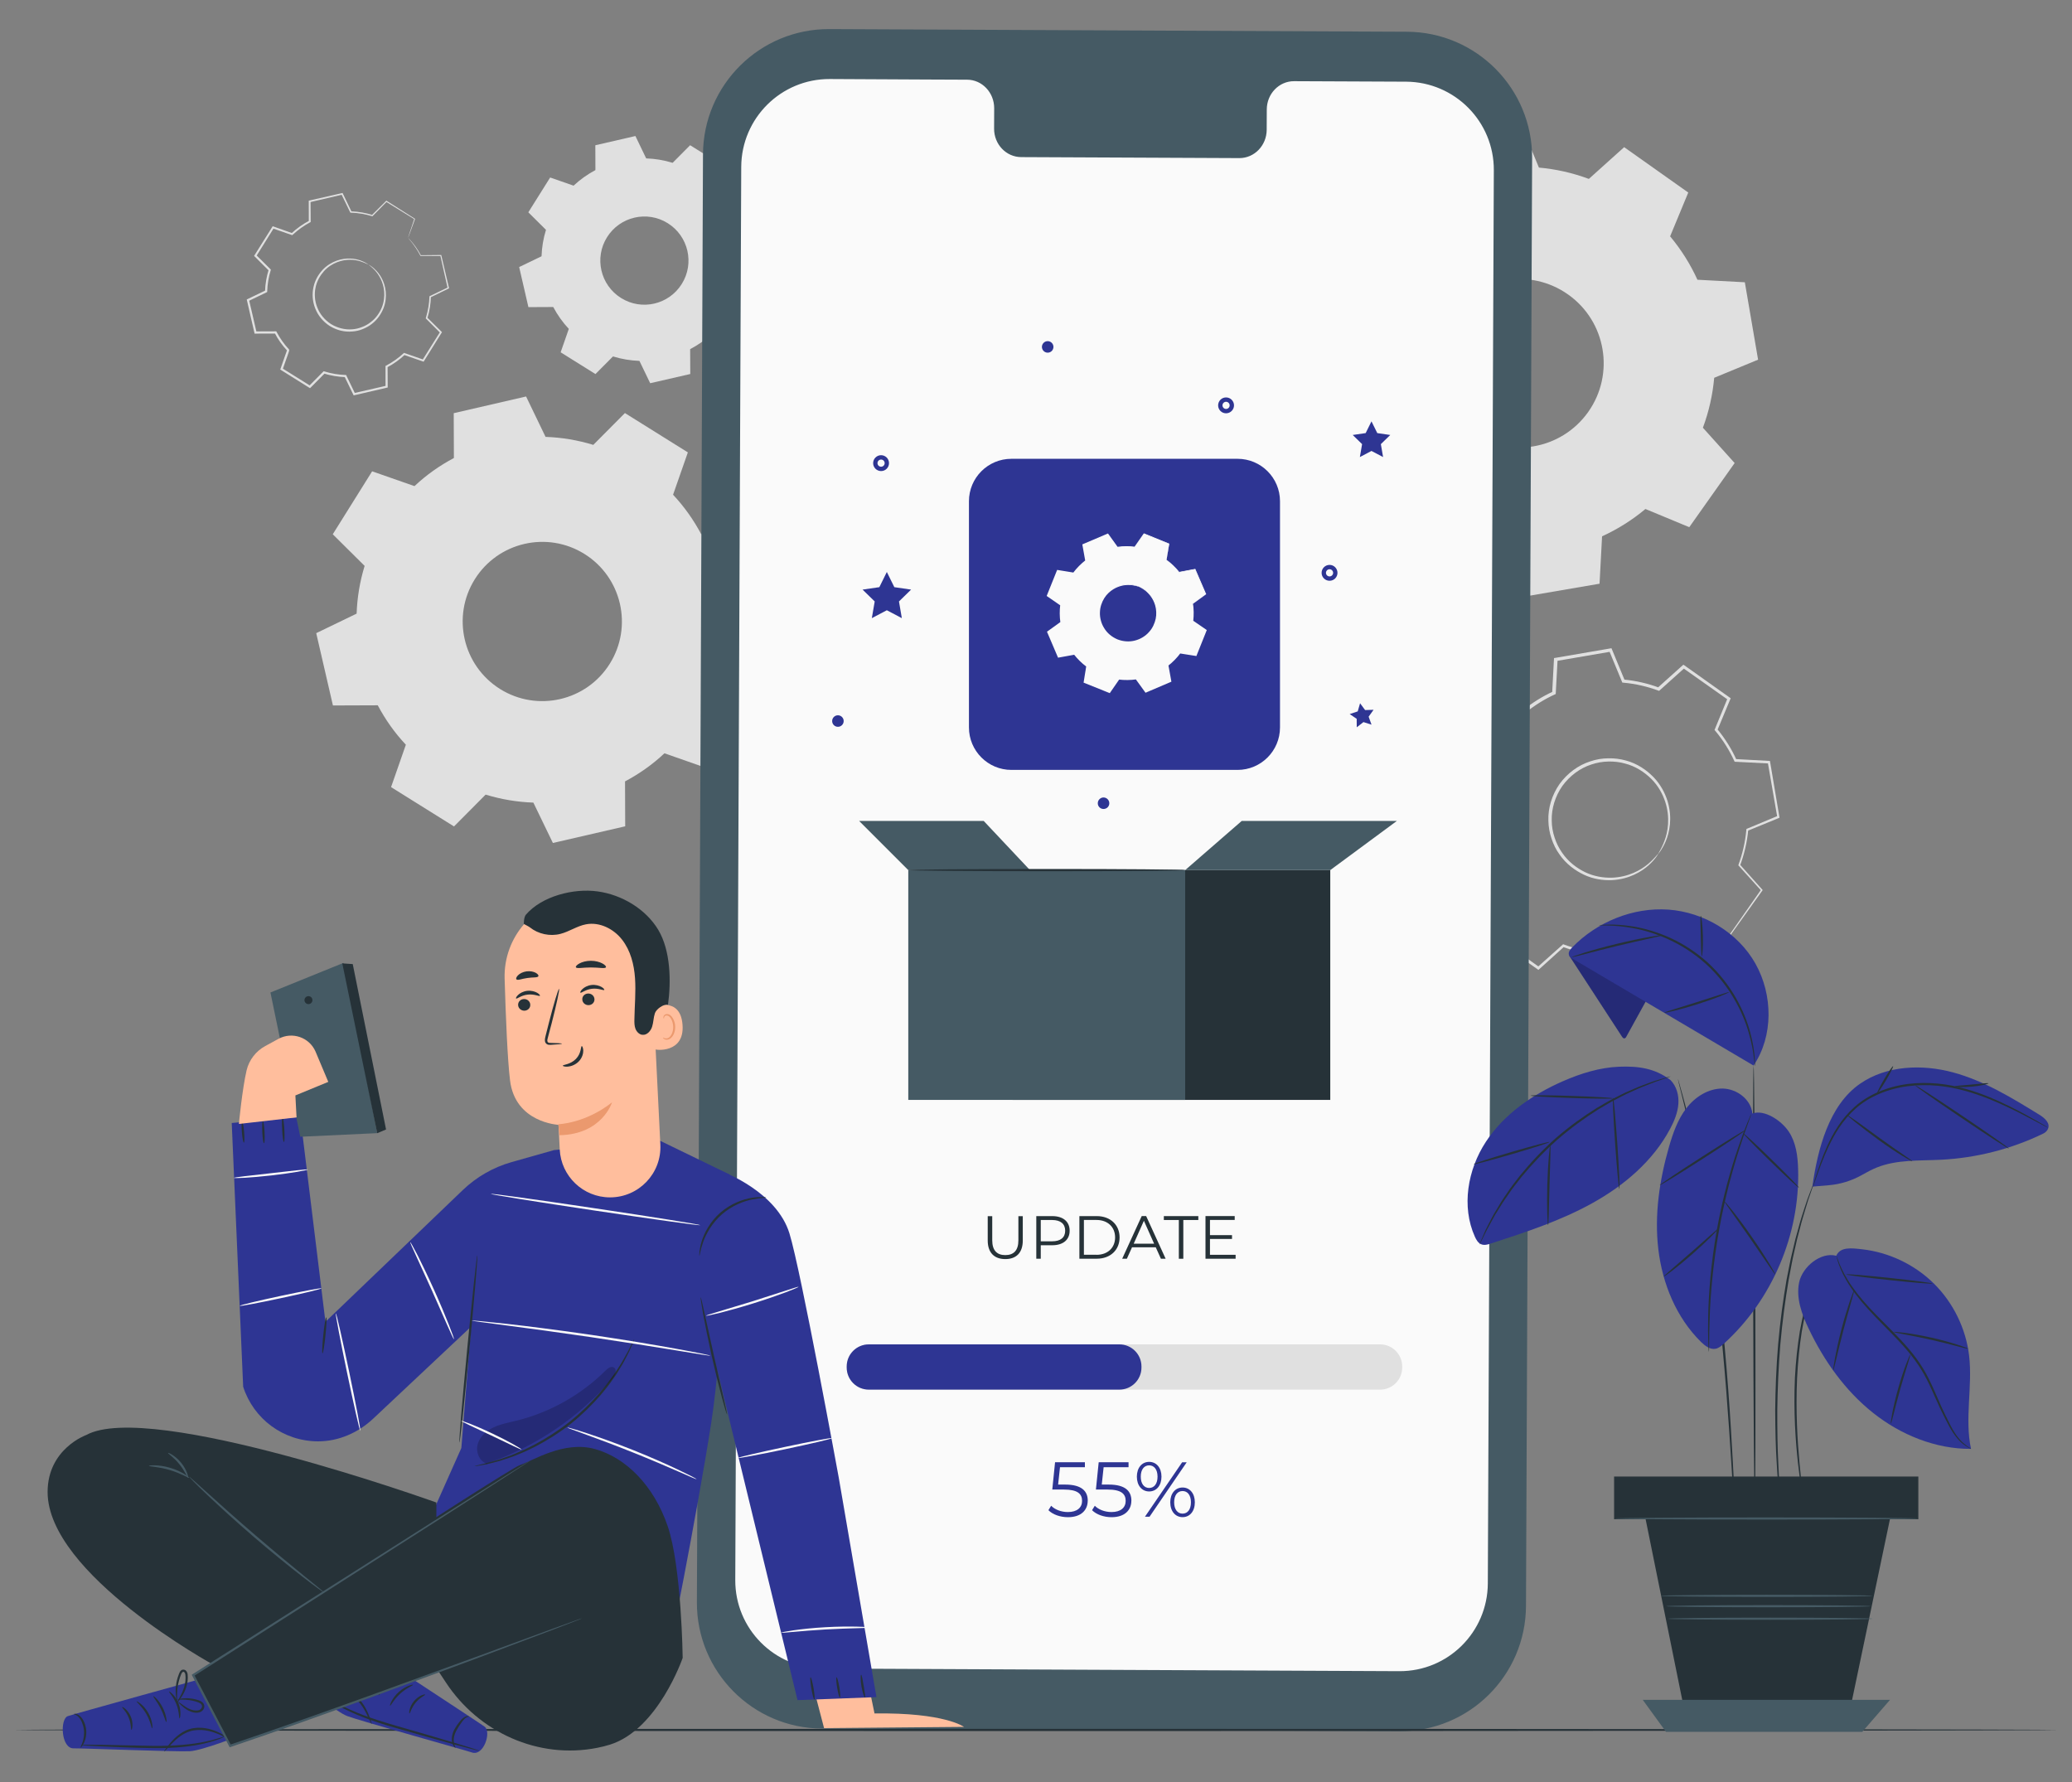 <svg enable-background="new 0 0 500 500" height="430" version="1.1" width="500"
    xmlns="http://www.w3.org/2000/svg" xml:space="preserve">
 <rect width="100%" height="100%" fill="#808080" stroke="none"/>
 <g class="layer">
  <title>Layer 1</title>
     <g id="svg_597">
   <g id="Background_Complete">
    <g id="svg_1">
     <g id="svg_2">
      <g id="svg_3">
       <g id="svg_4">
        <g id="svg_5">
         <g id="svg_6">
          <g id="svg_7">
           <path
               d="m409.94,222.6c-2.28,1.9 -4.77,3.45 -7.39,4.66l-0.44,8.09l-13.21,2.27l-3.1,-7.49c-2.88,-0.26 -5.75,-0.9 -8.53,-1.93l-6.02,5.41l-10.94,-7.74l3.1,-7.49c-1.9,-2.27 -3.46,-4.76 -4.66,-7.39l-8.1,-0.43l-2.26,-13.21l7.48,-3.1c0.26,-2.88 0.9,-5.75 1.94,-8.53l-5.42,-6.02l7.75,-10.94l7.48,3.1c2.28,-1.9 4.76,-3.46 7.39,-4.66l0.43,-8.1l13.22,-2.26l3.09,7.48c2.88,0.26 5.75,0.9 8.53,1.94l6.02,-5.42l10.95,7.75l-3.1,7.48c1.9,2.28 3.45,4.76 4.66,7.39l8.09,0.43l2.27,13.22l-7.49,3.09c-0.26,2.88 -0.9,5.75 -1.93,8.53l5.41,6.02l-7.74,10.94l-7.48,-3.09l0,0zm-9.78,-16.57c4.59,-6.48 3.05,-15.46 -3.43,-20.04c-6.48,-4.59 -15.46,-3.05 -20.04,3.43c-4.58,6.48 -3.05,15.46 3.43,20.04c6.48,4.59 15.46,3.05 20.04,-3.43z"
               fill="none" id="svg_8" />
          </g>
         </g>
        </g>
       </g>
      </g>
         <g id="svg_9">
       <g id="svg_10">
        <g id="svg_11">
         <g id="svg_12">
          <g id="svg_13">
           <g id="svg_14">
            <path
                d="m400.16,206.03c0,0 -0.58,1.16 -2.29,2.73c-1.68,1.53 -4.73,3.42 -8.94,3.62c-2.08,0.08 -4.41,-0.24 -6.65,-1.28c-2.21,-1.04 -4.41,-2.65 -5.98,-4.96c-0.81,-1.12 -1.45,-2.41 -1.9,-3.79c-0.47,-1.37 -0.73,-2.85 -0.76,-4.37c-0.09,-3.02 0.86,-6.16 2.7,-8.8c1.88,-2.6 4.52,-4.54 7.41,-5.46c1.43,-0.49 2.92,-0.73 4.36,-0.74c1.45,-0.03 2.88,0.15 4.22,0.53c2.69,0.71 4.95,2.24 6.66,3.99c1.72,1.77 2.8,3.86 3.42,5.84c1.21,4.04 0.45,7.54 -0.44,9.64c-0.91,2.13 -1.81,3.06 -1.81,3.06c-0.08,-0.05 0.72,-1.06 1.51,-3.18c0.79,-2.09 1.42,-5.5 0.18,-9.35c-0.62,-1.9 -1.68,-3.88 -3.35,-5.54c-1.66,-1.65 -3.82,-3.08 -6.38,-3.73c-1.26,-0.36 -2.61,-0.51 -3.99,-0.48c-1.37,0.02 -2.78,0.26 -4.13,0.72c-2.73,0.88 -5.21,2.73 -6.99,5.18c-1.73,2.49 -2.63,5.44 -2.56,8.31c0.01,1.43 0.25,2.83 0.69,4.13c0.42,1.31 1.02,2.54 1.78,3.61c1.47,2.19 3.53,3.76 5.63,4.77c2.13,1.01 4.35,1.35 6.35,1.31c4.04,-0.12 7.05,-1.85 8.75,-3.27c1.73,-1.46 2.42,-2.55 2.5,-2.49l0.01,0z"
                fill="#E0E0E0" id="svg_15" />
           </g>
          </g>
         </g>
        </g>
       </g>
      </g>
         <g id="svg_16">
       <g id="svg_17">
        <g id="svg_18">
         <g id="svg_19">
          <g id="svg_20">
           <g id="svg_21">
            <path
                d="m409.94,222.6c-0.01,-0.01 0.16,0.04 0.47,0.17c0.36,0.14 0.82,0.31 1.43,0.56c1.31,0.52 3.19,1.28 5.63,2.26l-0.16,0.04c1.96,-2.81 4.55,-6.51 7.68,-10.98l0.01,0.26c-1.65,-1.83 -3.47,-3.84 -5.43,-6.01l-0.09,-0.1l0.04,-0.14c0.94,-2.56 1.63,-5.41 1.9,-8.46l0.01,-0.16l0.15,-0.07c2.33,-0.96 4.86,-2.02 7.48,-3.12l-0.18,0.33c-0.72,-4.16 -1.48,-8.58 -2.29,-13.21l0.3,0.26c-2.51,-0.13 -5.27,-0.26 -8.1,-0.41l-0.2,-0.01l-0.09,-0.19c-1.11,-2.45 -2.66,-4.99 -4.62,-7.31l-0.14,-0.17l0.08,-0.2c0.95,-2.32 2.01,-4.88 3.08,-7.49l0.13,0.44c-3.43,-2.42 -7.14,-5.05 -10.95,-7.73l0.48,-0.02c-1.88,1.68 -3.93,3.53 -6.02,5.41l-0.18,0.16l-0.22,-0.08c-2.54,-0.94 -5.43,-1.64 -8.42,-1.9l-0.24,-0.02l-0.08,-0.22c-0.98,-2.35 -2.03,-4.91 -3.1,-7.49l0.44,0.24c-4.19,0.72 -8.67,1.49 -13.22,2.27l0.35,-0.38c-0.14,2.56 -0.28,5.32 -0.44,8.09l-0.01,0.25l-0.22,0.1c-2.5,1.14 -5.02,2.7 -7.3,4.59l0,0l0,0c-0.19,0.03 0.42,-0.06 -0.43,0.07l-0.01,-0.01l-0.01,0l-0.03,-0.01l-0.05,-0.03l-0.13,-0.04l-0.23,-0.1l-0.47,-0.19l-0.94,-0.4l-1.88,-0.78c-1.25,-0.51 -2.49,-1.03 -3.72,-1.54l0.49,-0.15c-2.62,3.7 -5.2,7.35 -7.75,10.94l-0.02,-0.5c1.81,2.02 3.62,4.04 5.41,6.02l0.16,0.19l-0.08,0.23c-1.02,2.73 -1.66,5.57 -1.92,8.41l-0.02,0.24l-0.22,0.09c-2.53,1.05 -5.02,2.08 -7.49,3.09l0.24,-0.43c0.77,4.51 1.51,8.92 2.24,13.22l-0.36,-0.31c2.75,0.15 5.44,0.29 8.1,0.44l0.22,0.01l0.09,0.2c1.22,2.7 2.78,5.15 4.59,7.32l0.14,0.17l-0.08,0.2c-1.07,2.57 -2.1,5.06 -3.12,7.48l-0.12,-0.41c3.84,2.73 7.47,5.31 10.93,7.76l-0.4,0.02c2.13,-1.9 4.11,-3.68 6.04,-5.39l0.13,-0.13l0.17,0.06c2.89,1.08 5.73,1.69 8.45,1.94l0.16,0.01l0.06,0.16c1.12,2.72 2.13,5.17 3.07,7.49l-0.26,-0.15c5.12,-0.85 9.48,-1.57 13.22,-2.2l-0.15,0.18c0.19,-3.23 0.35,-5.88 0.48,-8.09l0,-0.08l0.07,-0.03c2.69,-1.22 4.52,-2.43 5.71,-3.26c0.56,-0.41 1,-0.72 1.31,-0.95c0.29,-0.23 0.43,-0.33 0.44,-0.31c0,0.01 -0.14,0.14 -0.4,0.37c-0.27,0.23 -0.69,0.59 -1.28,1.02c-1.16,0.87 -2.98,2.13 -5.66,3.39l0.07,-0.1c-0.1,2.2 -0.23,4.86 -0.38,8.09l-0.01,0.15l-0.15,0.03c-3.72,0.65 -8.09,1.42 -13.21,2.32l-0.19,0.03l-0.07,-0.18c-0.96,-2.32 -1.99,-4.76 -3.13,-7.48l0.23,0.17c-2.77,-0.24 -5.65,-0.84 -8.6,-1.93l0.29,-0.05c-1.91,1.73 -3.89,3.51 -6.01,5.43l-0.19,0.17l-0.2,-0.15c-3.47,-2.44 -7.1,-5.01 -10.96,-7.73l-0.22,-0.15l0.1,-0.26c1,-2.42 2.02,-4.92 3.08,-7.49l0.06,0.37c-1.86,-2.21 -3.46,-4.72 -4.72,-7.47l0.31,0.21c-2.65,-0.14 -5.35,-0.27 -8.1,-0.42l-0.29,-0.01l-0.05,-0.3c-0.74,-4.29 -1.5,-8.7 -2.28,-13.21l-0.05,-0.31l0.28,-0.12c2.46,-1.03 4.96,-2.06 7.49,-3.1l-0.24,0.34c0.25,-2.92 0.9,-5.82 1.95,-8.63l0.07,0.41c-1.78,-1.98 -3.6,-3.99 -5.41,-6.02l-0.22,-0.24l0.19,-0.26c2.54,-3.6 5.12,-7.25 7.74,-10.95l0.19,-0.27l0.3,0.13c1.24,0.51 2.48,1.03 3.72,1.55l1.88,0.78l0.94,0.39l0.47,0.2l0.23,0.09l0.13,0.05l0.05,0.02l0.03,0.01l0.01,0.01l0.01,0c-0.84,0.13 -0.23,0.03 -0.42,0.06l0,0l0,0c2.34,-1.95 4.93,-3.55 7.49,-4.71l-0.24,0.36c0.15,-2.78 0.29,-5.54 0.43,-8.1l0.02,-0.33l0.33,-0.05c4.54,-0.78 9.03,-1.54 13.22,-2.27l0.31,-0.05l0.13,0.3c1.06,2.58 2.12,5.14 3.09,7.49l-0.34,-0.24c3.05,0.27 6.03,0.99 8.62,1.96l-0.4,0.07c2.09,-1.88 4.15,-3.72 6.03,-5.41l0.23,-0.2l0.25,0.17c3.79,2.7 7.49,5.33 10.93,7.76l0.24,0.17l-0.12,0.27c-1.08,2.6 -2.15,5.16 -3.12,7.48l-0.05,-0.37c1.98,2.38 3.56,4.98 4.69,7.49l-0.28,-0.2c2.82,0.16 5.58,0.3 8.09,0.44l0.26,0.02l0.04,0.25c0.79,4.64 1.53,9.05 2.23,13.22l0.03,0.23l-0.21,0.09c-2.63,1.08 -5.16,2.12 -7.5,3.07l0.17,-0.22c-0.29,3.1 -1.01,5.99 -1.97,8.58l-0.05,-0.24c1.94,2.17 3.76,4.21 5.39,6.04l0.12,0.13l-0.1,0.14c-3.18,4.44 -5.8,8.11 -7.8,10.9l-0.06,0.08l-0.09,-0.04c-2.39,-1.03 -4.24,-1.81 -5.52,-2.36c-0.61,-0.27 -1.08,-0.47 -1.43,-0.63c-0.33,-0.15 -0.48,-0.22 -0.48,-0.23l0.05,-0.03z"
                fill="#E0E0E0" id="svg_22" />
           </g>
          </g>
         </g>
        </g>
       </g>
      </g>
     </g>
        <g id="svg_23">
      <g id="svg_24">
       <g id="svg_25">
        <g id="svg_26">
         <g id="svg_27">
          <path clip-rule="evenodd"
              d="m397.06,122.82c-3.21,2.69 -6.73,4.89 -10.46,6.59l-0.61,11.44l-18.68,3.2l-4.38,-10.59c-4.07,-0.36 -8.13,-1.27 -12.05,-2.73l-8.52,7.66l-15.47,-10.95l4.38,-10.58c-2.69,-3.21 -4.88,-6.73 -6.58,-10.46l-11.44,-0.61l-3.2,-18.68l10.58,-4.37c0.37,-4.08 1.27,-8.13 2.74,-12.05l-7.66,-8.52l10.95,-15.48l10.57,4.39c3.22,-2.69 6.74,-4.89 10.46,-6.59l0.61,-11.44l18.69,-3.2l4.37,10.59c4.08,0.36 8.13,1.27 12.05,2.73l8.52,-7.66l15.47,10.95l-4.38,10.57c2.69,3.22 4.89,6.74 6.59,10.47l11.44,0.61l3.2,18.68l-10.59,4.37c-0.37,4.08 -1.27,8.13 -2.73,12.05l7.66,8.52l-10.95,15.48l-10.58,-4.39l0,0zm-13.8,-23.42c6.48,-9.17 4.31,-21.86 -4.86,-28.34c-9.17,-6.49 -21.86,-4.32 -28.34,4.85c-6.49,9.17 -4.32,21.86 4.85,28.34c9.17,6.49 21.86,4.32 28.35,-4.85z"
              fill="#E0E0E0" fill-rule="evenodd" id="svg_28" />
         </g>
        </g>
       </g>
      </g>
     </g>
    </g>
       <g id="svg_29">
     <g id="svg_30">
      <g id="svg_31">
       <g id="svg_32">
        <g id="svg_33">
         <g id="svg_34">
          <g id="svg_35">
           <g id="svg_36">
            <path clip-rule="evenodd"
                d="m162.42,119.38c2.71,2.89 4.97,6.09 6.78,9.51l10.82,-0.04l4.03,17.46l-9.75,4.7c-0.13,3.87 -0.76,7.74 -1.92,11.53l7.68,7.61l-9.5,15.2l-10.22,-3.58c-2.88,2.71 -6.09,4.97 -9.51,6.78l0.04,10.84l-17.45,4.02l-4.71,-9.74c-3.86,-0.13 -7.73,-0.77 -11.52,-1.93l-7.63,7.68l-15.19,-9.49l3.57,-10.23c-2.71,-2.88 -4.97,-6.09 -6.78,-9.51l-10.82,0.04l-4.03,-17.45l9.75,-4.71c0.13,-3.86 0.77,-7.73 1.93,-11.52l-7.69,-7.63l9.5,-15.19l10.22,3.57c2.88,-2.71 6.09,-4.97 9.51,-6.78l-0.04,-10.82l17.46,-4.03l4.7,9.75c3.86,0.13 7.74,0.77 11.52,1.93l7.63,-7.68l15.19,9.49l-3.57,10.22l0,0zm-21.37,14.3c-9,-5.63 -20.85,-2.89 -26.48,6.1c-5.62,9 -2.88,20.85 6.1,26.48c9,5.62 20.86,2.89 26.48,-6.1c5.63,-9 2.89,-20.86 -6.1,-26.48z"
                fill="#E0E0E0" fill-rule="evenodd" id="svg_37" />
           </g>
          </g>
         </g>
        </g>
       </g>
      </g>
         <g id="svg_38">
       <g id="svg_39">
        <g id="svg_40">
         <g id="svg_41">
          <g id="svg_42">
           <g id="svg_43">
            <path clip-rule="evenodd"
                d="m172.97,45.95c1.49,1.6 2.75,3.38 3.74,5.27l6,-0.02l2.22,9.67l-5.4,2.6c-0.06,2.14 -0.42,4.28 -1.06,6.38l4.25,4.22l-5.25,8.41l-5.65,-1.97c-1.6,1.5 -3.38,2.75 -5.28,3.74l0.03,6l-9.67,2.22l-2.6,-5.39c-2.14,-0.07 -4.28,-0.43 -6.38,-1.07l-4.23,4.25l-8.4,-5.25l1.97,-5.65c-1.5,-1.6 -2.75,-3.38 -3.76,-5.28l-5.99,0.03l-2.23,-9.67l5.4,-2.6c0.07,-2.14 0.42,-4.29 1.07,-6.38l-4.26,-4.23l5.27,-8.4l5.65,1.97c1.6,-1.5 3.38,-2.75 5.27,-3.76l-0.02,-5.99l9.67,-2.23l2.6,5.4c2.14,0.07 4.28,0.42 6.38,1.07l4.22,-4.25l8.41,5.25l-1.97,5.65l0,0l0,0.01zm-11.83,7.91c-4.98,-3.12 -11.55,-1.59 -14.66,3.39c-3.12,4.98 -1.59,11.55 3.39,14.66c4.98,3.12 11.54,1.59 14.65,-3.39c3.12,-4.98 1.6,-11.54 -3.38,-14.66z"
                fill="#E0E0E0" fill-rule="evenodd" id="svg_44" />
           </g>
          </g>
         </g>
        </g>
       </g>
      </g>
         <g id="svg_45">
       <g id="svg_46">
        <g id="svg_47">
         <g id="svg_48">
          <g id="svg_49">
           <g id="svg_50">
            <g id="svg_51">
             <path
                 d="m98.46,57.41c1.22,1.3 2.23,2.74 3.04,4.27l4.86,-0.02l1.8,7.84l-4.37,2.11c-0.05,1.73 -0.34,3.47 -0.86,5.17l3.44,3.42l-4.26,6.81l-4.58,-1.59c-1.3,1.22 -2.74,2.22 -4.27,3.04l0.02,4.86l-7.84,1.8l-2.11,-4.37c-1.73,-0.06 -3.47,-0.35 -5.17,-0.87l-3.42,3.45l-6.81,-4.26l1.59,-4.58c-1.21,-1.3 -2.22,-2.74 -3.03,-4.27l-4.87,0.01l-1.8,-7.82l4.38,-2.11c0.05,-1.73 0.34,-3.47 0.86,-5.17l-3.45,-3.42l4.27,-6.82l4.58,1.6c1.29,-1.22 2.73,-2.23 4.27,-3.04l-0.02,-4.86l7.82,-1.8l2.11,4.37c1.74,0.06 3.47,0.35 5.17,0.87l3.42,-3.45l6.82,4.26l-1.6,4.58l0,0l0.01,-0.01zm-9.58,6.41c-4.04,-2.52 -9.36,-1.29 -11.88,2.75c-2.53,4.03 -1.3,9.36 2.74,11.87c4.04,2.53 9.36,1.3 11.88,-2.74c2.52,-4.04 1.29,-9.36 -2.74,-11.88z"
                 fill="none" id="svg_52" />
            </g>
               <g id="svg_53">
             <g id="svg_54">
              <path
                  d="m88.88,63.82c0,-0.01 0.17,0.08 0.48,0.27c0.3,0.19 0.74,0.51 1.23,1.01c0.99,0.94 2.22,2.71 2.49,5.22c0.12,1.25 0.01,2.65 -0.53,4.04c-0.55,1.36 -1.45,2.74 -2.77,3.76c-0.65,0.52 -1.41,0.95 -2.21,1.27c-0.81,0.34 -1.69,0.55 -2.59,0.6c-1.81,0.17 -3.73,-0.3 -5.38,-1.31c-1.63,-1.04 -2.88,-2.56 -3.53,-4.26c-0.34,-0.84 -0.53,-1.72 -0.6,-2.59c-0.06,-0.87 -0.01,-1.73 0.18,-2.55c0.34,-1.64 1.17,-3.04 2.17,-4.13c1,-1.09 2.22,-1.81 3.39,-2.24c2.38,-0.86 4.51,-0.52 5.79,-0.06c0.65,0.23 1.13,0.47 1.44,0.67c0.31,0.2 0.46,0.3 0.46,0.31c-0.03,0.06 -0.67,-0.38 -1.96,-0.78c-1.28,-0.4 -3.34,-0.66 -5.59,0.22c-1.11,0.43 -2.26,1.13 -3.19,2.18c-0.92,1.05 -1.71,2.39 -2.01,3.93c-0.17,0.77 -0.22,1.58 -0.15,2.4c0.06,0.82 0.25,1.65 0.58,2.44c0.61,1.59 1.79,3.01 3.32,3.99c1.54,0.94 3.34,1.38 5.05,1.25c0.85,-0.05 1.68,-0.25 2.44,-0.56c0.77,-0.29 1.48,-0.69 2.09,-1.19c1.26,-0.94 2.13,-2.23 2.66,-3.52c0.52,-1.3 0.66,-2.64 0.57,-3.83c-0.2,-2.41 -1.34,-4.14 -2.24,-5.12c-0.93,-1 -1.6,-1.37 -1.56,-1.43l-0.03,0.01z"
                  fill="#E0E0E0" id="svg_55" />
             </g>
            </g>
               <g id="svg_56">
             <g id="svg_57">
              <path
                  d="m98.46,57.41c0,0 0.02,-0.09 0.08,-0.29c0.07,-0.21 0.17,-0.5 0.28,-0.87c0.27,-0.81 0.65,-1.95 1.15,-3.45l0.03,0.1c-1.75,-1.08 -4.05,-2.5 -6.84,-4.22l0.18,-0.02c-1.04,1.05 -2.18,2.21 -3.41,3.46l-0.06,0.07l-0.09,-0.03c-1.56,-0.47 -3.29,-0.79 -5.13,-0.84l-0.1,0l-0.05,-0.1c-0.66,-1.36 -1.37,-2.83 -2.12,-4.36l0.22,0.1c-2.46,0.58 -5.09,1.19 -7.82,1.83l0.16,-0.21c0.01,1.5 0.02,3.16 0.03,4.86l0,0.14l-0.12,0.06c-1.43,0.76 -2.89,1.77 -4.22,3.01l-0.1,0.09l-0.14,-0.04c-1.42,-0.49 -2.99,-1.04 -4.58,-1.59l0.28,-0.1c-1.33,2.14 -2.77,4.46 -4.25,6.82l-0.03,-0.31c1.07,1.07 2.24,2.23 3.44,3.42l0.12,0.12l-0.04,0.15c-0.48,1.55 -0.8,3.3 -0.85,5.1l-0.01,0.16l-0.15,0.07c-1.36,0.66 -2.86,1.38 -4.37,2.11l0.15,-0.29c0.58,2.48 1.19,5.13 1.81,7.82l-0.27,-0.21c1.54,-0.01 3.2,-0.01 4.87,-0.02l0.16,0l0.08,0.15c0.77,1.45 1.77,2.92 2.99,4.21l0,0l0,0c0.03,0.13 -0.05,-0.27 0.06,0.28l0,0l-0.01,0.01l0,0.02l-0.01,0.03l-0.03,0.07l-0.05,0.15l-0.09,0.28l-0.2,0.58l-0.41,1.15c-0.26,0.77 -0.53,1.52 -0.8,2.29l-0.12,-0.33c2.31,1.44 4.58,2.86 6.82,4.26l-0.34,0.04c1.15,-1.15 2.3,-2.31 3.42,-3.44l0.12,-0.12l0.16,0.04c1.67,0.52 3.39,0.81 5.1,0.86l0.16,0l0.07,0.15c0.71,1.48 1.42,2.94 2.11,4.37l-0.29,-0.14c2.67,-0.61 5.29,-1.22 7.82,-1.79l-0.19,0.24c-0.01,-1.65 -0.01,-3.26 -0.01,-4.86l0,-0.15l0.13,-0.07c1.56,-0.82 2.99,-1.84 4.23,-2.99l0.1,-0.1l0.13,0.05c1.57,0.56 3.09,1.09 4.58,1.6l-0.26,0.09c1.5,-2.39 2.93,-4.65 4.27,-6.8l0.03,0.25c-1.21,-1.21 -2.34,-2.34 -3.43,-3.43l-0.08,-0.08l0.03,-0.1c0.55,-1.77 0.81,-3.48 0.87,-5.12l0.01,-0.12l0.09,-0.04c1.59,-0.76 3.03,-1.45 4.38,-2.1l-0.09,0.19c-0.68,-3.04 -1.26,-5.62 -1.76,-7.85l0.12,0.09c-1.93,0 -3.52,-0.01 -4.86,-0.01l-0.05,0l-0.02,-0.05c-0.82,-1.56 -1.6,-2.61 -2.14,-3.29c-0.26,-0.33 -0.47,-0.58 -0.62,-0.76c-0.15,-0.17 -0.21,-0.25 -0.21,-0.25c0.01,0 0.09,0.07 0.24,0.22c0.15,0.16 0.37,0.4 0.65,0.73c0.57,0.66 1.38,1.71 2.22,3.27l-0.07,-0.05c1.33,-0.01 2.92,-0.03 4.86,-0.05l0.09,0l0.03,0.09c0.51,2.21 1.12,4.79 1.84,7.82l0.03,0.13l-0.12,0.06c-1.35,0.65 -2.78,1.35 -4.36,2.12l0.09,-0.16c-0.04,1.67 -0.3,3.42 -0.85,5.22l-0.05,-0.2c1.1,1.09 2.24,2.21 3.46,3.42l0.12,0.12l-0.09,0.14c-1.34,2.16 -2.75,4.43 -4.25,6.83l-0.09,0.16l-0.17,-0.06c-1.49,-0.51 -3.01,-1.05 -4.58,-1.59l0.23,-0.05c-1.26,1.19 -2.71,2.23 -4.31,3.08l0.13,-0.22c0.01,1.59 0.02,3.21 0.03,4.87l0,0.2l-0.2,0.04c-2.55,0.59 -5.15,1.2 -7.82,1.81l-0.2,0.04l-0.09,-0.19c-0.69,-1.44 -1.4,-2.88 -2.12,-4.36l0.23,0.15c-1.75,-0.06 -3.51,-0.35 -5.23,-0.88l0.27,-0.06c-1.13,1.14 -2.28,2.29 -3.42,3.45l-0.16,0.15l-0.18,-0.1c-2.24,-1.41 -4.51,-2.82 -6.82,-4.27l-0.19,-0.12l0.07,-0.2c0.26,-0.76 0.53,-1.52 0.8,-2.29l0.4,-1.15l0.21,-0.58l0.09,-0.28l0.05,-0.15l0.02,-0.07l0.02,-0.03l0,-0.02l0.01,-0.01l0,0c0.12,0.55 0.03,0.15 0.05,0.27l0,0l0,0c-1.25,-1.33 -2.3,-2.83 -3.07,-4.32l0.24,0.15c-1.67,0 -3.32,0.01 -4.87,0.01l-0.21,0l-0.05,-0.21c-0.62,-2.7 -1.23,-5.35 -1.8,-7.82l-0.04,-0.21l0.19,-0.09c1.51,-0.72 3.01,-1.45 4.38,-2.11l-0.16,0.23c0.06,-1.85 0.39,-3.65 0.88,-5.23l0.06,0.26c-1.19,-1.19 -2.36,-2.36 -3.44,-3.43l-0.15,-0.14l0.12,-0.18c1.48,-2.36 2.93,-4.67 4.27,-6.81l0.1,-0.17l0.18,0.06c1.59,0.57 3.17,1.11 4.58,1.62l-0.24,0.05c1.35,-1.27 2.86,-2.31 4.32,-3.07l-0.12,0.2c0,-1.7 -0.01,-3.35 -0.01,-4.86l0,-0.17l0.17,-0.04c2.75,-0.63 5.37,-1.23 7.84,-1.78l0.15,-0.03l0.07,0.14c0.73,1.53 1.44,3.01 2.1,4.38l-0.16,-0.1c1.87,0.06 3.63,0.4 5.21,0.89l-0.17,0.04c1.24,-1.24 2.39,-2.39 3.44,-3.43l0.07,-0.08l0.09,0.06c2.76,1.75 5.05,3.2 6.79,4.3l0.06,0.04l-0.02,0.06c-0.53,1.47 -0.94,2.59 -1.24,3.39c-0.14,0.37 -0.24,0.65 -0.33,0.87c-0.07,0.19 -0.12,0.29 -0.13,0.29l0.01,-0.01z"
                  fill="#E0E0E0" id="svg_58" />
             </g>
            </g>
           </g>
          </g>
         </g>
        </g>
       </g>
      </g>
     </g>
    </g>
   </g>
         <g id="Device">
    <g id="svg_61">
     <g id="svg_62">
      <g id="svg_63">
       <g id="svg_64">
        <g id="svg_65">
         <g id="svg_66">
          <g id="svg_67">
           <g id="svg_68">
            <path
                d="m337.75,417.75l-139.37,-0.64c-16.75,-0.08 -30.28,-13.73 -30.21,-30.49l1.47,-349.37c0.07,-16.77 13.73,-30.31 30.5,-30.23l139.36,0.64c16.76,0.07 30.29,13.72 30.22,30.48l-1.48,349.38c-0.07,16.77 -13.73,30.31 -30.49,30.23z"
                fill="#455A64" id="svg_69" />
           </g>
          </g>
             <g id="svg_70">
           <g id="svg_71">
            <path
                d="m339.3,19.71l-27.02,-0.12c-3.62,-0.02 -6.58,3.03 -6.59,6.83l-0.02,4.9c-0.02,3.79 -2.97,6.84 -6.59,6.83l-52.66,-0.24c-3.63,-0.02 -6.56,-3.1 -6.53,-6.89l0.02,-4.9c0.01,-3.79 -2.92,-6.88 -6.53,-6.89l-9.5,-0.04l-23.65,-0.12c-11.74,-0.05 -21.3,9.43 -21.36,21.18l-1.44,341.02c-0.05,11.74 9.42,21.29 21.16,21.35l139.08,0.64c11.75,0.06 21.3,-9.42 21.36,-21.17l1.45,-341.02c0.05,-11.74 -9.43,-21.29 -21.17,-21.36l-0.01,0z"
                fill="#FAFAFA" id="svg_72" />
           </g>
          </g>
         </g>
        </g>
       </g>
      </g>
         <g id="svg_73">
       <path
           d="m298.64,185.78l-54.58,0c-5.65,0 -10.24,-4.59 -10.24,-10.25l0,-54.58c0,-5.65 4.58,-10.24 10.24,-10.24l54.58,0c5.65,0 10.24,4.58 10.24,10.24l0,54.58c0,5.65 -4.58,10.25 -10.24,10.25z"
           fill="#2E3593" id="svg_74" />
      </g>
         <g id="svg_75">
       <polygon fill="#2E3593" id="svg_76"
           points="214.005,138.017 215.815,141.684 219.862,142.273 216.934,145.127 217.625,149.158 214.005,147.255 210.385,149.158 211.077,145.127 208.149,142.273 212.196,141.684 " />
      </g>
         <g id="svg_77">
       <polygon fill="#2E3593" id="svg_78"
           points="330.955,101.671 332.354,104.506 335.484,104.961 333.219,107.168 333.753,110.286 330.955,108.814 328.155,110.286 328.69,107.168 326.426,104.961 329.555,104.506 " />
      </g>
         <g id="svg_79">
       <polygon fill="#2E3593" id="svg_80"
           points="328.204,169.695 329.417,171.341 331.46,171.274 330.27,172.937 330.965,174.86 329.016,174.242 327.402,175.496 327.387,173.452 325.695,172.305 327.635,171.66 " />
      </g>
         <g id="svg_81">
       <path
           d="m212.62,113.67c-1.06,0 -1.92,-0.86 -1.92,-1.91c0,-1.06 0.86,-1.92 1.92,-1.92c1.05,0 1.91,0.86 1.91,1.92c0,1.06 -0.86,1.91 -1.91,1.91zm0,-2.78c-0.48,0 -0.87,0.39 -0.87,0.87c0,0.47 0.39,0.86 0.87,0.86c0.47,0 0.86,-0.39 0.86,-0.86c0,-0.48 -0.39,-0.87 -0.86,-0.87z"
           fill="#2E3593" id="svg_82" />
      </g>
         <g id="svg_83">
       <path
           d="m320.84,140.14c-1.06,0 -1.92,-0.86 -1.92,-1.91c0,-1.06 0.86,-1.92 1.92,-1.92c1.06,0 1.91,0.86 1.91,1.92c0,1.05 -0.85,1.91 -1.91,1.91zm0,-2.78c-0.48,0 -0.87,0.39 -0.87,0.87c0,0.47 0.39,0.86 0.87,0.86c0.47,0 0.86,-0.39 0.86,-0.86c0,-0.48 -0.39,-0.87 -0.86,-0.87z"
           fill="#2E3593" id="svg_84" />
      </g>
         <g id="svg_85">
       <path
           d="m295.86,99.73c-1.06,0 -1.91,-0.86 -1.91,-1.91c0,-1.06 0.85,-1.92 1.91,-1.92c1.06,0 1.92,0.86 1.92,1.92c0,1.05 -0.86,1.91 -1.92,1.91zm0,-2.78c-0.47,0 -0.86,0.39 -0.86,0.87c0,0.47 0.39,0.86 0.86,0.86c0.48,0 0.87,-0.39 0.87,-0.86c0,-0.48 -0.39,-0.87 -0.87,-0.87z"
           fill="#2E3593" id="svg_86" />
      </g>
         <g id="svg_87">
       <circle cx="202.2" cy="173.99" fill="#2E3593" id="svg_88" r="1.39" />
      </g>
         <g id="svg_89">
       <path
           d="m267.69,193.83c0,0.77 -0.62,1.38 -1.4,1.38c-0.77,0 -1.38,-0.62 -1.38,-1.38s0.62,-1.4 1.38,-1.4c0.77,0 1.4,0.63 1.4,1.4z"
           fill="#2E3593" id="svg_90" />
      </g>
         <g id="svg_91">
       <circle cx="252.82" cy="83.71" fill="#2E3593" id="svg_92" r="1.39" />
      </g>
         <g id="svg_93">
       <path
           d="m238.35,299.34l0,-5.88l1.09,0l0,5.84c0,2.43 1.14,3.56 3.15,3.56c2.01,0 3.16,-1.11 3.16,-3.56l0,-5.84l1.06,0l0,5.88c0,2.96 -1.58,4.48 -4.22,4.48c-2.63,0 -4.24,-1.52 -4.24,-4.48z"
           fill="#263238" id="svg_94" />
             <path
                 d="m258.12,296.98c0,2.18 -1.58,3.5 -4.2,3.5l-2.77,0l0,3.25l-1.08,0l0,-10.28l3.85,0c2.61,0 4.2,1.32 4.2,3.52l0,0.01zm-1.08,0c0,-1.65 -1.09,-2.59 -3.15,-2.59l-2.74,0l0,5.14l2.74,0c2.06,0 3.15,-0.93 3.15,-2.55z"
                 fill="#263238" id="svg_95" />
             <path
                 d="m260.47,293.45l4.19,0c3.29,0 5.51,2.11 5.51,5.14c0,3.02 -2.21,5.14 -5.51,5.14l-4.19,0l0,-10.28zm4.13,9.34c2.73,0 4.49,-1.73 4.49,-4.2c0,-2.48 -1.76,-4.21 -4.49,-4.21l-3.04,0l0,8.4l3.04,0l0,0.01z"
                 fill="#263238" id="svg_96" />
             <path
                 d="m278.9,300.98l-5.73,0l-1.24,2.75l-1.13,0l4.71,-10.29l1.07,0l4.7,10.29l-1.14,0l-1.24,-2.75zm-0.4,-0.88l-2.46,-5.53l-2.46,5.53l4.93,0l-0.01,0z"
                 fill="#263238" id="svg_97" />
             <path d="m284.47,294.39l-3.62,0l0,-0.94l8.32,0l0,0.94l-3.62,0l0,9.35l-1.08,0l0,-9.35z"
                 fill="#263238" id="svg_98" />
             <path
                 d="m298.17,302.79l0,0.94l-7.27,0l0,-10.29l7.05,0l0,0.94l-5.97,0l0,3.66l5.32,0l0,0.92l-5.32,0l0,3.82l6.19,0l0,0.01z"
                 fill="#263238" id="svg_99" />
      </g>
         <g id="svg_100">
       <g id="svg_101">
        <g id="svg_102">
         <g id="svg_103">
          <g id="svg_104">
           <g id="svg_105">
            <path
                d="m281.51,135.1c1.14,0.86 2.16,1.86 3.02,2.96l3.86,-0.7l2.55,5.97l-3.18,2.3c0.2,1.4 0.22,2.81 0.04,4.24l3.23,2.22l-2.42,6.03l-3.87,-0.63c-0.86,1.15 -1.86,2.17 -2.97,3.03l0.71,3.86l-5.98,2.55l-2.3,-3.19c-1.38,0.21 -2.81,0.23 -4.23,0.05l-2.23,3.22l-6.02,-2.41l0.62,-3.87c-1.15,-0.86 -2.16,-1.86 -3.02,-2.97l-3.86,0.7l-2.55,-5.97l3.18,-2.3c-0.2,-1.38 -0.22,-2.81 -0.04,-4.24l-3.23,-2.22l2.42,-6.03l3.87,0.63c0.86,-1.15 1.86,-2.16 2.96,-3.03l-0.7,-3.86l5.97,-2.54l2.31,3.18c1.38,-0.21 2.8,-0.22 4.23,-0.05l2.23,-3.22l6.02,2.41l-0.62,3.88l0,0zm-6.71,6.46c-3.57,-1.44 -7.63,0.29 -9.06,3.86c-1.43,3.57 0.3,7.63 3.87,9.06c3.57,1.43 7.63,-0.3 9.05,-3.87c1.44,-3.57 -0.29,-7.63 -3.86,-9.05z"
                fill="#FAFAFA" id="svg_106" />
           </g>
          </g>
         </g>
        </g>
       </g>
             <g id="svg_107">
        <g id="svg_108">
         <g id="svg_109">
          <g id="svg_110">
           <g id="svg_111">
            <g id="svg_112">
             <path
                 d="m274.8,141.56c0,0 0.61,0.14 1.54,0.77c0.91,0.62 2.14,1.85 2.71,3.81c0.27,0.96 0.38,2.11 0.15,3.27c-0.24,1.16 -0.76,2.38 -1.67,3.38c-0.44,0.5 -0.98,0.95 -1.57,1.32c-0.6,0.38 -1.26,0.66 -1.97,0.84c-1.42,0.39 -3,0.28 -4.45,-0.28c-1.44,-0.59 -2.65,-1.62 -3.41,-2.87c-0.39,-0.62 -0.67,-1.29 -0.84,-1.97c-0.18,-0.68 -0.25,-1.37 -0.22,-2.05c0.03,-1.34 0.5,-2.58 1.13,-3.59c0.64,-1.01 1.5,-1.75 2.37,-2.26c1.76,-1.03 3.5,-1.06 4.58,-0.88c1.1,0.19 1.65,0.51 1.65,0.51c-0.01,0.04 -0.58,-0.22 -1.67,-0.36c-1.07,-0.14 -2.75,-0.05 -4.43,0.96c-0.82,0.5 -1.64,1.23 -2.23,2.19c-0.59,0.96 -1.02,2.15 -1.04,3.43c-0.03,0.63 0.05,1.29 0.22,1.93c0.17,0.65 0.43,1.28 0.81,1.87c0.71,1.19 1.87,2.15 3.22,2.71c1.36,0.53 2.86,0.63 4.21,0.27c0.67,-0.17 1.3,-0.44 1.87,-0.79c0.57,-0.35 1.08,-0.77 1.5,-1.25c0.87,-0.93 1.37,-2.09 1.62,-3.19c0.24,-1.11 0.15,-2.2 -0.09,-3.14c-0.51,-1.89 -1.67,-3.1 -2.53,-3.76c-0.88,-0.65 -1.47,-0.85 -1.45,-0.89l-0.01,0.02z"
                 fill="#FAFAFA" id="svg_113" />
            </g>
           </g>
          </g>
         </g>
        </g>
       </g>
             <g id="svg_114">
        <g id="svg_115">
         <g id="svg_116">
          <g id="svg_117">
           <g id="svg_118">
            <g id="svg_119">
             <path
                 d="m281.51,135.1c-0.01,0 0,-0.08 0.02,-0.25c0.03,-0.18 0.06,-0.42 0.1,-0.73c0.09,-0.67 0.24,-1.64 0.43,-2.89l0.04,0.06c-1.55,-0.61 -3.59,-1.42 -6.04,-2.38l0.13,-0.04c-0.67,0.99 -1.43,2.08 -2.22,3.24l-0.04,0.05l-0.06,0c-1.31,-0.16 -2.74,-0.16 -4.21,0.05l-0.07,0.01l-0.05,-0.06c-0.71,-0.99 -1.5,-2.06 -2.31,-3.17l0.18,0.04c-1.89,0.81 -3.88,1.67 -5.97,2.56l0.09,-0.17c0.22,1.2 0.46,2.51 0.71,3.86l0.01,0.09l-0.07,0.06c-1.03,0.81 -2.06,1.81 -2.93,3l-0.06,0.08l-0.1,-0.02c-1.2,-0.19 -2.52,-0.4 -3.87,-0.62l0.19,-0.1c-0.76,1.89 -1.57,3.93 -2.41,6.03l-0.06,-0.23c1.01,0.7 2.11,1.46 3.23,2.23l0.09,0.06l-0.02,0.12c-0.16,1.3 -0.16,2.75 0.05,4.17l0.02,0.12l-0.09,0.07c-1,0.72 -2.09,1.51 -3.18,2.3l0.06,-0.23c0.81,1.89 1.67,3.91 2.55,5.97l-0.22,-0.12c1.22,-0.22 2.54,-0.46 3.86,-0.7l0.12,-0.02l0.08,0.09c0.81,1.05 1.83,2.07 2.98,2.92l0,0l0,0c0.03,0.09 -0.07,-0.19 0.07,0.2l0,0l0,0.01l0,0.01l0,0.03l-0.01,0.06l-0.02,0.13l-0.04,0.24l-0.07,0.48l-0.16,0.98c-0.1,0.65 -0.21,1.29 -0.31,1.93l-0.12,-0.22c2.03,0.82 4.04,1.63 6.02,2.42l-0.24,0.07c0.76,-1.08 1.5,-2.16 2.23,-3.22l0.06,-0.1l0.13,0.02c1.41,0.17 2.81,0.15 4.17,-0.04l0.12,-0.02l0.07,0.09c0.78,1.08 1.54,2.14 2.3,3.18l-0.23,-0.06c2.03,-0.86 4.03,-1.71 5.97,-2.54l-0.1,0.2c-0.24,-1.31 -0.47,-2.59 -0.7,-3.86l-0.01,-0.1l0.08,-0.06c1.12,-0.88 2.11,-1.89 2.93,-2.99l0.06,-0.08l0.1,0.02c1.33,0.21 2.61,0.42 3.87,0.63l-0.18,0.09c0.86,-2.12 1.67,-4.11 2.43,-6.01l0.05,0.18c-1.13,-0.79 -2.19,-1.52 -3.22,-2.23l-0.07,-0.05l0.01,-0.08c0.19,-1.49 0.16,-2.88 -0.03,-4.2l-0.01,-0.08l0.06,-0.04c1.15,-0.84 2.2,-1.58 3.19,-2.29l-0.04,0.14c-0.98,-2.32 -1.8,-4.29 -2.52,-5.98l0.09,0.05c-1.54,0.27 -2.81,0.49 -3.86,0.68l-0.04,0l-0.02,-0.03c-0.87,-1.12 -1.66,-1.85 -2.17,-2.32c-0.26,-0.22 -0.46,-0.39 -0.61,-0.5c-0.14,-0.13 -0.2,-0.18 -0.19,-0.18c0,-0.01 0.07,0.04 0.22,0.14c0.14,0.1 0.35,0.26 0.62,0.49c0.53,0.45 1.34,1.16 2.23,2.29l-0.06,-0.02c1.05,-0.2 2.32,-0.44 3.86,-0.73l0.06,-0.01l0.03,0.06c0.72,1.69 1.57,3.65 2.57,5.96l0.04,0.09l-0.07,0.05c-0.99,0.71 -2.02,1.47 -3.18,2.31l0.05,-0.13c0.2,1.33 0.24,2.76 0.06,4.27l-0.06,-0.14c1.03,0.71 2.1,1.45 3.23,2.22l0.1,0.07l-0.04,0.12c-0.77,1.9 -1.56,3.9 -2.41,6.02l-0.05,0.13l-0.13,-0.02c-1.26,-0.2 -2.55,-0.4 -3.87,-0.61l0.16,-0.07c-0.83,1.12 -1.84,2.16 -2.99,3.06l0.07,-0.18c0.23,1.27 0.46,2.56 0.7,3.86l0.03,0.15l-0.14,0.06c-1.94,0.83 -3.93,1.68 -5.97,2.55l-0.14,0.06l-0.09,-0.13c-0.76,-1.05 -1.52,-2.1 -2.3,-3.18l0.18,0.08c-1.4,0.2 -2.84,0.22 -4.28,0.04l0.19,-0.08c-0.74,1.07 -1.48,2.14 -2.23,3.23l-0.08,0.13l-0.15,-0.05c-1.98,-0.8 -4,-1.6 -6.03,-2.42l-0.15,-0.05l0.02,-0.16c0.1,-0.65 0.21,-1.29 0.31,-1.94l0.16,-0.96l0.07,-0.49l0.04,-0.24l0.02,-0.12l0.01,-0.06l0,-0.03l0.01,-0.01l0,-0.01l0,-0.01c0.16,0.39 0.04,0.12 0.07,0.2l0,0l0,-0.01c-1.19,-0.87 -2.22,-1.92 -3.06,-2.99l0.2,0.07c-1.33,0.24 -2.64,0.48 -3.86,0.7l-0.16,0.03l-0.06,-0.15c-0.88,-2.06 -1.74,-4.08 -2.55,-5.98l-0.06,-0.14l0.13,-0.09c1.1,-0.8 2.19,-1.57 3.19,-2.3l-0.08,0.19c-0.21,-1.48 -0.21,-2.96 -0.04,-4.29l0.08,0.18c-1.12,-0.77 -2.22,-1.53 -3.23,-2.23l-0.12,-0.08l0.05,-0.14c0.84,-2.09 1.67,-4.12 2.42,-6.02l0.06,-0.13l0.14,0.02c1.34,0.22 2.67,0.43 3.87,0.63l-0.17,0.06c0.9,-1.2 1.95,-2.23 3,-3.05l-0.06,0.17c-0.24,-1.35 -0.48,-2.67 -0.69,-3.87l-0.02,-0.12l0.12,-0.05c2.1,-0.89 4.09,-1.74 5.97,-2.54l0.1,-0.04l0.07,0.09c0.8,1.11 1.57,2.19 2.29,3.19l-0.13,-0.06c1.5,-0.21 2.94,-0.2 4.27,-0.03l-0.12,0.05c0.81,-1.15 1.56,-2.24 2.24,-3.22l0.05,-0.06l0.07,0.03c2.44,1 4.47,1.83 6.01,2.45l0.04,0.02l-0.01,0.05c-0.21,1.24 -0.38,2.2 -0.49,2.86c-0.05,0.31 -0.09,0.56 -0.14,0.74c-0.03,0.16 -0.05,0.25 -0.05,0.25l0.04,0.01z"
                 fill="#FAFAFA" id="svg_120" />
            </g>
           </g>
          </g>
         </g>
        </g>
       </g>
      </g>
         <g id="svg_121">
       <g id="svg_122">
        <rect fill="#263238" height="55.45" id="svg_123" width="76.65" x="244.36" y="209.96" />
       </g>
             <g id="svg_124">
        <rect fill="#455A64" height="55.45" id="svg_125" width="66.82" x="219.18" y="209.96" />
       </g>
             <g id="svg_126">
        <polygon fill="#455A64" id="svg_127"
            points="219.179,209.956 207.317,198.094 237.378,198.094 248.543,209.956 " />
       </g>
             <g id="svg_128">
        <polygon fill="#455A64" id="svg_129"
            points="285.999,209.956 299.645,198.094 337.082,198.094 321.009,209.956 " />
       </g>
             <g id="svg_130">
        <g id="svg_131">
         <path
             d="m286,209.96c0,0.15 -14.96,0.27 -33.41,0.27c-18.45,0 -33.41,-0.13 -33.41,-0.27c0,-0.16 14.96,-0.27 33.41,-0.27c18.45,-0.01 33.41,0.12 33.41,0.27z"
             fill="#263238" id="svg_132" />
        </g>
       </g>
      </g>
         <g id="svg_133">
       <g id="svg_134">
        <g id="svg_135">
         <path
             d="m333.04,335.32l-123.39,0c-2.94,0 -5.33,-2.39 -5.33,-5.33l0,-0.26c0,-2.94 2.39,-5.33 5.33,-5.33l123.39,0c2.94,0 5.33,2.39 5.33,5.33l0,0.26c0,2.94 -2.38,5.33 -5.33,5.33z"
             fill="#E0E0E0" id="svg_136" />
        </g>
           <g id="svg_137">
         <path
             d="m270.12,335.32l-60.47,0c-2.94,0 -5.33,-2.39 -5.33,-5.33l0,-0.26c0,-2.94 2.39,-5.33 5.33,-5.33l60.47,0c2.94,0 5.33,2.39 5.33,5.33l0,0.26c0,2.94 -2.39,5.33 -5.33,5.33z"
             fill="#2E3593" id="svg_138" />
        </g>
       </g>
      </g>
     </g>
        <g id="svg_139">
      <path
          d="m262.48,362.12c0,2.23 -1.55,3.98 -4.76,3.98c-1.9,0 -3.7,-0.65 -4.72,-1.69l0.66,-1.07c0.84,0.88 2.35,1.52 4.04,1.52c2.23,0 3.42,-1.09 3.42,-2.69c0,-1.69 -1.06,-2.74 -4.39,-2.74l-2.8,0l0.67,-6.59l7.2,0l0,1.2l-6.01,0l-0.45,4.19l1.69,0c3.96,0 5.46,1.56 5.46,3.89l-0.01,0z"
          fill="#2E3593" id="svg_140" />
            <path
                d="m273.01,362.12c0,2.23 -1.55,3.98 -4.77,3.98c-1.89,0 -3.69,-0.65 -4.71,-1.69l0.66,-1.07c0.84,0.88 2.35,1.52 4.04,1.52c2.23,0 3.41,-1.09 3.41,-2.69c0,-1.69 -1.05,-2.74 -4.38,-2.74l-2.8,0l0.67,-6.59l7.2,0l0,1.2l-6.01,0l-0.45,4.19l1.69,0c3.96,0 5.46,1.56 5.46,3.89l-0.01,0z"
                fill="#2E3593" id="svg_141" />
            <path
                d="m274.34,356.32c0,-2.14 1.21,-3.57 2.97,-3.57c1.74,0 2.97,1.41 2.97,3.57s-1.23,3.57 -2.97,3.57c-1.76,0 -2.97,-1.43 -2.97,-3.57zm4.99,0c0,-1.71 -0.81,-2.73 -2.02,-2.73c-1.24,0 -2.03,1.04 -2.03,2.73s0.8,2.73 2.03,2.73c1.22,-0.01 2.02,-1.02 2.02,-2.73zm5.94,-3.47l1.1,0l-8.97,13.14l-1.11,0l8.98,-13.14zm-2.87,9.66c0,-2.14 1.22,-3.57 2.97,-3.57c1.76,0 2.96,1.44 2.96,3.57c0,2.15 -1.2,3.58 -2.96,3.58c-1.75,0 -2.97,-1.43 -2.97,-3.58zm4.99,0c0,-1.69 -0.79,-2.72 -2.02,-2.72c-1.23,0 -2.03,1.02 -2.03,2.72c0,1.71 0.81,2.73 2.03,2.73c1.24,0 2.02,-1.03 2.02,-2.73z"
                fill="#2E3593" id="svg_142" />
     </g>
    </g>
   </g>
         <g id="Floor">
    <g id="svg_143">
     <g id="svg_144">
      <path
          d="m496.7,417.44c0,0.15 -110.46,0.27 -246.69,0.27c-136.27,0 -246.71,-0.13 -246.71,-0.27c0,-0.15 110.44,-0.27 246.71,-0.27c136.23,0 246.69,0.13 246.69,0.27z"
          fill="#263238" id="svg_145" />
     </g>
    </g>
   </g>
         <g id="Character">
    <g id="svg_146">
     <g id="svg_147">
      <path
          d="m195.84,405.46l3.02,11.54l33.76,-0.3c0,0 -4.62,-3.49 -21.59,-3.24l-1.65,-7.99l-13.55,0l0.01,-0.01z"
          fill="#FFBE9D" id="svg_148" />
     </g>
        <g id="svg_149">
      <g id="svg_150">
       <path
           d="m159.03,275.13l-25.33,2.39l-10.29,2.91c-4.39,1.25 -8.42,3.56 -11.72,6.72l-33.16,31.81l-6.05,-49.43l-16.56,1.45l2.76,63.64c2.48,7.74 9.66,13.16 18.06,13.18c4.97,0.01 9.71,-2.09 13.33,-5.49l23.61,-22.19l-2.35,29.29l-8.11,18.2l57.95,32.73c0,0 6.81,-33.69 10.46,-57c2.96,-18.86 4.46,-59.92 4.46,-59.92l-17.07,-8.28l0.01,-0.01z"
           fill="#2E3593" id="svg_151" />
      </g>
            <g id="svg_152">
       <path
           d="m174.58,282.82c0,0 12.82,4.75 15.92,14.79c2.75,8.89 11.9,58.94 11.9,58.94l9.1,52.97l-19.05,0.72l-21.93,-90.27l4.05,-37.15l0.01,0z"
           fill="#2E3593" id="svg_153" />
      </g>
            <g id="svg_154">
       <g id="svg_155">
        <path
            d="m110.86,348.1c-0.16,-0.01 0.69,-10.15 1.89,-22.65c1.21,-12.49 2.3,-22.61 2.44,-22.59c0.15,0.01 -0.7,10.15 -1.9,22.65c-1.2,12.49 -2.29,22.61 -2.43,22.59z"
            fill="#263238" id="svg_156" />
       </g>
      </g>
            <g id="svg_157">
       <g id="svg_158">
        <path
            d="m153.04,323.21c0.02,0 -0.04,0.17 -0.17,0.49c-0.16,0.37 -0.35,0.83 -0.58,1.37c-0.25,0.61 -0.58,1.33 -1.02,2.14c-0.44,0.82 -0.89,1.77 -1.53,2.75c-0.3,0.49 -0.63,1.01 -0.95,1.55c-0.34,0.53 -0.74,1.06 -1.13,1.63c-0.77,1.13 -1.71,2.26 -2.69,3.45c-2.01,2.33 -4.43,4.72 -7.2,6.95c-2.8,2.2 -5.69,4 -8.41,5.43c-1.38,0.68 -2.69,1.35 -3.96,1.84c-0.64,0.25 -1.24,0.52 -1.84,0.73c-0.61,0.2 -1.19,0.4 -1.74,0.58c-1.09,0.41 -2.12,0.63 -3.01,0.87c-0.89,0.25 -1.68,0.4 -2.32,0.51c-0.59,0.09 -1.07,0.18 -1.47,0.25c-0.35,0.04 -0.52,0.06 -0.52,0.04c0,-0.01 0.17,-0.07 0.5,-0.16c0.39,-0.09 0.87,-0.21 1.45,-0.35c0.63,-0.14 1.41,-0.33 2.28,-0.6c0.88,-0.27 1.9,-0.51 2.98,-0.93c0.55,-0.2 1.11,-0.4 1.7,-0.61c0.6,-0.22 1.19,-0.5 1.81,-0.77c1.27,-0.49 2.55,-1.17 3.91,-1.86c2.69,-1.45 5.53,-3.24 8.31,-5.42c2.74,-2.2 5.13,-4.56 7.15,-6.85c0.98,-1.17 1.92,-2.28 2.7,-3.39c0.4,-0.56 0.81,-1.07 1.15,-1.59c0.34,-0.53 0.66,-1.04 0.98,-1.52c0.65,-0.96 1.12,-1.9 1.58,-2.69c0.47,-0.8 0.82,-1.5 1.1,-2.09c0.26,-0.53 0.48,-0.98 0.67,-1.33c0.16,-0.3 0.24,-0.46 0.26,-0.45l0.01,0.03z"
            fill="#263238" id="svg_159" />
       </g>
      </g>
            <g id="svg_160" opacity="0.2">
       <g id="svg_161">
        <path
            d="m117.59,353.24c-1.85,-0.52 -2.81,-2.8 -2.34,-4.66c0.47,-1.87 2.05,-3.28 3.78,-4.11c1.73,-0.84 3.65,-1.19 5.52,-1.64c8.1,-1.98 15.64,-6.21 21.54,-12.08c0.55,-0.55 1.33,-1.15 2.01,-0.79c0.9,0.5 0.34,1.89 -0.34,2.69c-8.14,9.48 -18.9,16.71 -30.76,20.63"
            id="svg_162" />
       </g>
      </g>
            <g id="svg_163">
       <g id="svg_164">
        <path
            d="m175.44,341.31c-0.03,0.01 -0.17,-0.37 -0.39,-1.07c-0.21,-0.7 -0.5,-1.73 -0.84,-3c-0.69,-2.53 -1.57,-6.05 -2.45,-9.95c-0.87,-3.91 -1.58,-7.47 -2.06,-10.06c-0.23,-1.29 -0.41,-2.34 -0.51,-3.06c-0.1,-0.72 -0.15,-1.13 -0.1,-1.14c0.03,0 0.15,0.39 0.31,1.1c0.19,0.84 0.42,1.85 0.68,3.03c0.6,2.7 1.36,6.17 2.21,10.01c0.88,3.84 1.68,7.3 2.29,9.99c0.26,1.2 0.49,2.2 0.68,3.03c0.15,0.72 0.22,1.12 0.18,1.13l0,-0.01z"
            fill="#263238" id="svg_165" />
       </g>
      </g>
            <g id="svg_166">
       <g id="svg_167">
        <path
            d="m58.85,275.73c-0.15,0.01 -0.37,-1.11 -0.48,-2.5c-0.12,-1.4 -0.09,-2.54 0.06,-2.55c0.15,-0.01 0.37,1.1 0.48,2.5c0.12,1.4 0.09,2.53 -0.06,2.55z"
            fill="#263238" id="svg_168" />
       </g>
      </g>
            <g id="svg_169">
       <g id="svg_170">
        <path
            d="m63.7,275.87c-0.15,0.01 -0.33,-1.17 -0.41,-2.65c-0.07,-1.48 -0.01,-2.69 0.14,-2.69s0.34,1.17 0.41,2.65c0.08,1.48 0.02,2.69 -0.14,2.69z"
            fill="#263238" id="svg_171" />
       </g>
      </g>
            <g id="svg_172">
       <g id="svg_173">
        <path
            d="m68.52,275.57c-0.16,0.01 -0.35,-1.32 -0.44,-2.96c-0.09,-1.65 -0.04,-2.99 0.1,-3c0.15,0 0.35,1.32 0.44,2.97c0.09,1.64 0.04,2.98 -0.1,2.99z"
            fill="#263238" id="svg_174" />
       </g>
      </g>
            <g id="svg_175">
       <g id="svg_176">
        <path
            d="m77.83,326.57c-0.16,-0.02 -0.07,-1.98 0.18,-4.38c0.24,-2.4 0.57,-4.34 0.71,-4.32c0.16,0.01 0.07,1.97 -0.18,4.37c-0.24,2.4 -0.57,4.34 -0.71,4.33z"
            fill="#263238" id="svg_177" />
       </g>
      </g>
            <g id="svg_178">
       <g id="svg_179">
        <path
            d="m195.6,404.73c0.15,-0.03 0.47,1.15 0.73,2.65c0.25,1.49 0.35,2.72 0.19,2.75c-0.15,0.02 -0.47,-1.16 -0.73,-2.65c-0.25,-1.5 -0.35,-2.73 -0.19,-2.75z"
            fill="#263238" id="svg_180" />
       </g>
      </g>
            <g id="svg_181">
       <g id="svg_182">
        <path
            d="m201.87,404.72c0.15,-0.02 0.45,1.06 0.67,2.41c0.23,1.35 0.29,2.46 0.14,2.5c-0.15,0.02 -0.45,-1.06 -0.67,-2.41c-0.22,-1.35 -0.28,-2.46 -0.14,-2.5z"
            fill="#263238" id="svg_183" />
       </g>
      </g>
            <g id="svg_184">
       <g id="svg_185">
        <path
            d="m207.8,404.12c0.16,-0.01 0.38,1.22 0.63,2.72c0.25,1.51 0.45,2.74 0.29,2.78c-0.14,0.03 -0.58,-1.15 -0.84,-2.69c-0.25,-1.53 -0.23,-2.8 -0.08,-2.81z"
            fill="#263238" id="svg_186" />
       </g>
      </g>
            <g id="svg_187">
       <g id="svg_188">
        <path
            d="m184.87,288.98c0,0.1 -1.33,0.02 -3.4,0.46c-2.05,0.41 -4.85,1.47 -7.26,3.58c-2.42,2.12 -3.85,4.75 -4.54,6.72c-0.7,1.98 -0.81,3.31 -0.9,3.3c-0.04,-0.01 -0.04,-0.34 0.01,-0.93c0.06,-0.6 0.21,-1.47 0.52,-2.5c0.61,-2.06 2.03,-4.81 4.54,-7.01c2.52,-2.18 5.44,-3.22 7.56,-3.56c1.06,-0.17 1.93,-0.2 2.54,-0.18c0.6,0.02 0.92,0.07 0.92,0.1l0.01,0.02z"
            fill="#263238" id="svg_189" />
       </g>
      </g>
            <g id="svg_190">
       <g id="svg_191">
        <path
            d="m192.71,310.52c0.02,0.06 -1.19,0.59 -3.16,1.34c-1.98,0.74 -4.75,1.71 -7.84,2.67c-3.08,0.96 -5.91,1.74 -7.96,2.26c-2.07,0.51 -3.35,0.77 -3.37,0.69c-0.02,-0.07 1.24,-0.46 3.26,-1.07c2.17,-0.66 4.9,-1.48 7.9,-2.39c3,-0.96 5.71,-1.84 7.87,-2.53c2.01,-0.65 3.26,-1.05 3.29,-0.98l0.01,0.01z"
            fill="#FAFAFA" id="svg_192" />
       </g>
      </g>
            <g id="svg_193">
       <g id="svg_194">
        <path
            d="m200.79,347.03c0.01,0.07 -1.25,0.41 -3.28,0.89c-2.05,0.48 -4.88,1.11 -8,1.77c-3.14,0.66 -5.98,1.23 -8.03,1.6c-2.07,0.39 -3.36,0.59 -3.37,0.51c-0.02,-0.07 1.24,-0.41 3.27,-0.88c2.05,-0.48 4.88,-1.11 8.01,-1.77c3.14,-0.67 5.98,-1.24 8.03,-1.62c2.07,-0.39 3.35,-0.59 3.37,-0.51l0,0.01z"
            fill="#FAFAFA" id="svg_195" />
       </g>
      </g>
            <g id="svg_196">
       <g id="svg_197">
        <path
            d="m209.94,392.73c0,0.07 -1.21,0.12 -3.15,0.16c-1.94,0.05 -4.63,0.14 -7.57,0.3c-2.96,0.17 -5.63,0.4 -7.56,0.57c-1.94,0.18 -3.14,0.28 -3.15,0.2c-0.01,-0.06 1.17,-0.3 3.09,-0.58c1.93,-0.27 4.62,-0.57 7.58,-0.73c2.96,-0.17 5.65,-0.19 7.6,-0.14c1.94,0.04 3.15,0.15 3.15,0.22l0.01,0z"
            fill="#FAFAFA" id="svg_198" />
       </g>
      </g>
            <g id="svg_199">
       <g id="svg_200">
        <path
            d="m125.87,349.77c-0.03,0.06 -0.86,-0.3 -2.17,-0.93c-1.51,-0.71 -3.23,-1.54 -5.14,-2.45c-1.91,-0.9 -3.64,-1.71 -5.15,-2.42c-1.31,-0.63 -2.12,-1.04 -2.1,-1.1c0.03,-0.07 0.89,0.21 2.26,0.74c1.35,0.53 3.21,1.33 5.22,2.29c2.01,0.95 3.81,1.89 5.09,2.61c1.27,0.71 2.03,1.21 1.99,1.27l0,-0.01z"
            fill="#FAFAFA" id="svg_201" />
       </g>
      </g>
            <g id="svg_202">
       <g id="svg_203">
        <path
            d="m168.09,356.92c-0.02,0.04 -0.46,-0.13 -1.24,-0.46c-0.88,-0.39 -1.99,-0.87 -3.3,-1.44c-2.78,-1.22 -6.64,-2.87 -10.94,-4.59c-4.31,-1.72 -8.24,-3.19 -11.1,-4.22c-1.34,-0.49 -2.48,-0.91 -3.38,-1.24c-0.8,-0.29 -1.24,-0.48 -1.22,-0.51c0.01,-0.04 0.46,0.07 1.28,0.31c0.82,0.23 1.99,0.6 3.44,1.07c2.89,0.94 6.86,2.35 11.17,4.07c4.31,1.73 8.16,3.44 10.9,4.75c1.37,0.66 2.49,1.21 3.23,1.59c0.76,0.4 1.16,0.63 1.15,0.66l0.01,0.01z"
            fill="#FAFAFA" id="svg_204" />
       </g>
      </g>
            <g id="svg_205">
       <g id="svg_206">
        <path
            d="m171.37,327.12c0,0.02 -0.21,0 -0.59,-0.05c-0.44,-0.06 -1,-0.15 -1.68,-0.25c-1.53,-0.24 -3.61,-0.58 -6.15,-1c-5.19,-0.84 -12.38,-1.99 -20.31,-3.16c-7.95,-1.17 -15.15,-2.14 -20.37,-2.82c-2.55,-0.34 -4.64,-0.62 -6.17,-0.82c-0.68,-0.09 -1.24,-0.18 -1.68,-0.24c-0.39,-0.06 -0.59,-0.1 -0.59,-0.13c0,-0.01 0.21,-0.01 0.6,0.02c0.44,0.03 1,0.08 1.69,0.14c1.46,0.14 3.58,0.35 6.2,0.64c5.22,0.59 12.44,1.5 20.39,2.66c7.95,1.17 15.11,2.38 20.3,3.32c2.59,0.47 4.68,0.87 6.12,1.16c0.67,0.15 1.23,0.26 1.67,0.36c0.38,0.08 0.58,0.14 0.57,0.16l0,0.01z"
            fill="#FAFAFA" id="svg_207" />
       </g>
      </g>
            <g id="svg_208">
       <g id="svg_209">
        <path
            d="m169,295.64c-0.02,0.15 -11.37,-1.43 -25.35,-3.51c-13.98,-2.09 -25.29,-3.9 -25.27,-4.05c0.02,-0.15 11.37,1.42 25.35,3.51c13.97,2.09 25.29,3.9 25.27,4.05z"
            fill="#FAFAFA" id="svg_210" />
       </g>
      </g>
            <g id="svg_211">
       <g id="svg_212">
        <path
            d="m109.55,323.18c-0.07,0.03 -0.67,-1.28 -1.62,-3.41c-1,-2.27 -2.28,-5.13 -3.68,-8.31c-1.45,-3.16 -2.75,-6.01 -3.77,-8.27c-0.98,-2.11 -1.55,-3.43 -1.49,-3.46c0.04,-0.02 0.23,0.28 0.55,0.86c0.31,0.57 0.76,1.4 1.29,2.43c1.05,2.08 2.45,4.97 3.91,8.21c1.46,3.24 2.7,6.21 3.55,8.38c0.43,1.08 0.76,1.96 0.98,2.58c0.21,0.61 0.31,0.95 0.28,0.98l0,0.01z"
            fill="#FAFAFA" id="svg_213" />
       </g>
      </g>
            <g id="svg_214">
       <g id="svg_215">
        <path
            d="m86.96,345.29c-0.16,0.03 -1.59,-6.3 -3.23,-14.15c-1.64,-7.85 -2.84,-14.22 -2.7,-14.25c0.15,-0.03 1.59,6.29 3.23,14.14c1.64,7.85 2.84,14.23 2.7,14.26z"
            fill="#FAFAFA" id="svg_216" />
       </g>
      </g>
            <g id="svg_217">
       <g id="svg_218">
        <path
            d="m77.61,310.87c0.03,0.15 -4.36,1.22 -9.83,2.38c-5.46,1.17 -9.91,2 -9.94,1.86c-0.03,-0.16 4.36,-1.22 9.83,-2.39c5.46,-1.16 9.91,-1.99 9.94,-1.85z"
            fill="#FAFAFA" id="svg_219" />
       </g>
      </g>
            <g id="svg_220">
       <g id="svg_221">
        <path
            d="m74.33,282.19c0.01,0.07 -0.98,0.29 -2.59,0.57c-1.6,0.27 -3.84,0.6 -6.31,0.88c-2.48,0.28 -4.72,0.46 -6.36,0.56c-1.63,0.09 -2.63,0.1 -2.64,0.03c0,-0.07 1,-0.22 2.61,-0.41c1.81,-0.21 3.96,-0.45 6.32,-0.72c2.37,-0.26 4.51,-0.51 6.32,-0.71c1.63,-0.18 2.63,-0.26 2.64,-0.19l0.01,-0.01z"
            fill="#FAFAFA" id="svg_222" />
       </g>
      </g>
     </g>
        <g id="svg_223">
      <g id="svg_224">
       <g id="svg_225">
        <path
            d="m82.86,232.36c0.29,0.59 8.17,41.07 8.17,41.07l-18.57,0.87l-7.2,-34.81l17.59,-7.13l0.01,0z"
            fill="#455A64" id="svg_226" />
       </g>
          <g id="svg_227">
        <polygon fill="#263238" id="svg_228"
            points="91.032,273.443 93.159,272.543 85.122,232.634 82.602,232.466 " />
       </g>
          <g id="svg_229">
        <path
            d="m75.39,241.22c0.06,0.52 -0.31,1.01 -0.84,1.07c-0.52,0.06 -1.01,-0.31 -1.07,-0.84c-0.06,-0.52 0.31,-1.01 0.84,-1.07c0.52,-0.06 1.01,0.3 1.07,0.84z"
            fill="#263238" id="svg_230" />
       </g>
      </g>
            <g id="svg_231">
       <path
           d="m71.56,269.63l-0.28,-5.3l7.94,-3.27l-3.09,-7.34c-1.51,-3.43 -5.62,-4.84 -8.92,-3.05c-1.06,0.58 -2.17,1.19 -3.18,1.73c-2.27,1.23 -3.92,3.36 -4.52,5.86c-1.03,4.33 -1.93,13.36 -1.84,12.95"
           fill="#FFBE9D" id="svg_232" />
      </g>
     </g>
        <g id="svg_233">
      <g id="svg_234">
       <path
           d="m50.32,404.61c0,0 -32.64,9.03 -33.95,9.49c-1.96,0.69 -1.64,7.9 1.43,7.78c1.45,-0.05 25.07,0.88 28.06,0.69c2.98,-0.18 11.99,-3.73 11.99,-3.73l-7.52,-14.23l-0.01,0z"
           fill="#2E3593" id="svg_235" />
      </g>
            <g id="svg_236">
       <g id="svg_237">
        <path
            d="m36.73,417.06c-0.17,0.02 -0.39,-1.7 -1.44,-3.5c-1.03,-1.81 -2.41,-2.87 -2.31,-3c0.05,-0.13 1.68,0.8 2.78,2.73c1.12,1.93 1.1,3.8 0.96,3.78l0.01,-0.01z"
            fill="#263238" id="svg_238" />
       </g>
      </g>
            <g id="svg_239">
       <g id="svg_240">
        <path
            d="m40.13,415.52c-0.16,0.03 -0.49,-1.51 -1.35,-3.22c-0.86,-1.71 -1.9,-2.89 -1.78,-3.01c0.09,-0.1 1.36,0.96 2.27,2.77c0.91,1.79 1.01,3.45 0.87,3.46l-0.01,0z"
            fill="#263238" id="svg_241" />
       </g>
      </g>
            <g id="svg_242">
       <g id="svg_243">
        <path
            d="m43.32,414.67c-0.16,-0.01 -0.03,-1.65 -0.76,-3.45c-0.7,-1.83 -1.9,-2.94 -1.78,-3.05c0.06,-0.13 1.53,0.88 2.29,2.85c0.78,1.96 0.39,3.69 0.25,3.65z"
            fill="#263238" id="svg_244" />
       </g>
      </g>
            <g id="svg_245">
       <g id="svg_246">
        <path
            d="m42.74,410.46c-0.05,0.01 -0.35,-0.9 -0.35,-2.43c0,-0.76 0.08,-1.68 0.33,-2.66c0.13,-0.49 0.28,-1 0.49,-1.51c0.1,-0.26 0.22,-0.56 0.51,-0.8c0.3,-0.27 0.86,-0.22 1.12,0.05c0.3,0.26 0.4,0.63 0.44,0.92c0.03,0.3 0.04,0.58 0.04,0.86c-0.01,0.57 -0.08,1.1 -0.2,1.6c-0.24,1 -0.63,1.83 -1.01,2.5c-0.77,1.32 -1.43,1.99 -1.47,1.96c-0.07,-0.05 0.47,-0.82 1.12,-2.15c0.33,-0.66 0.66,-1.48 0.86,-2.42c0.09,-0.47 0.16,-0.98 0.16,-1.49c-0.02,-0.5 -0.01,-1.13 -0.3,-1.37c-0.16,-0.13 -0.29,-0.14 -0.43,-0.03c-0.15,0.1 -0.26,0.34 -0.36,0.57c-0.2,0.49 -0.37,0.98 -0.49,1.45c-0.26,0.93 -0.39,1.8 -0.43,2.55c-0.1,1.47 0.05,2.39 -0.04,2.41l0.01,-0.01z"
            fill="#263238" id="svg_247" />
       </g>
      </g>
            <g id="svg_248">
       <g id="svg_249">
        <path
            d="m42.78,410.12c-0.01,-0.06 0.78,-0.33 2.11,-0.34c0.66,0 1.46,0.06 2.32,0.28c0.42,0.12 0.87,0.22 1.33,0.49c0.44,0.22 0.91,0.84 0.73,1.49c-0.14,0.61 -0.66,1.03 -1.17,1.16c-0.52,0.15 -1.03,0.09 -1.47,0c-0.89,-0.21 -1.59,-0.65 -2.12,-1.05c-1.05,-0.82 -1.55,-1.45 -1.52,-1.49c0.06,-0.07 0.68,0.46 1.74,1.17c0.53,0.35 1.21,0.71 2,0.87c0.4,0.07 0.83,0.09 1.22,-0.02c0.38,-0.1 0.7,-0.4 0.79,-0.78c0.09,-0.37 -0.13,-0.7 -0.48,-0.91c-0.35,-0.21 -0.78,-0.34 -1.19,-0.46c-0.81,-0.23 -1.56,-0.34 -2.19,-0.38c-1.28,-0.09 -2.09,0.03 -2.1,-0.05l0,0.02z"
            fill="#263238" id="svg_250" />
       </g>
      </g>
            <g id="svg_251">
       <g id="svg_252">
        <path
            d="m31.71,417.42c-0.17,-0.02 0,-1.42 -0.65,-2.95c-0.61,-1.54 -1.7,-2.43 -1.59,-2.56c0.05,-0.13 1.42,0.64 2.11,2.35c0.7,1.7 0.26,3.21 0.14,3.16l-0.01,0z"
            fill="#263238" id="svg_253" />
       </g>
      </g>
            <g id="svg_254">
       <g id="svg_255">
        <path
            d="m54.49,418.92c0.01,0.04 -0.44,0.25 -1.27,0.6c-0.84,0.31 -2.07,0.76 -3.63,1.12c-3.13,0.79 -7.57,1.24 -12.46,1.19c-4.89,-0.05 -9.29,-0.28 -12.49,-0.41c-1.51,-0.07 -2.78,-0.15 -3.79,-0.2c-0.89,-0.06 -1.38,-0.1 -1.38,-0.15c0,-0.04 0.5,-0.06 1.4,-0.06c1,0 2.27,0.01 3.79,0.02c3.3,0.07 7.67,0.16 12.48,0.25c4.87,0.05 9.27,-0.34 12.38,-1.02c3.13,-0.64 4.94,-1.44 4.98,-1.34l-0.01,0z"
            fill="#263238" id="svg_256" />
       </g>
      </g>
            <g id="svg_257">
       <g id="svg_258">
        <path
            d="m55.45,419.67c-0.04,0.07 -0.93,-0.44 -2.44,-1.1c-1.49,-0.64 -3.72,-1.41 -6.18,-1.03c-2.46,0.38 -4.21,2.02 -5.34,3.17c-1.14,1.2 -1.81,1.98 -1.88,1.93c-0.05,-0.04 0.5,-0.91 1.59,-2.19c0.55,-0.63 1.25,-1.35 2.16,-2.01c0.9,-0.67 2.07,-1.24 3.38,-1.44c2.63,-0.4 4.95,0.48 6.42,1.22c1.5,0.77 2.32,1.41 2.29,1.46l0,-0.01z"
            fill="#263238" id="svg_259" />
       </g>
      </g>
     </g>
        <g id="svg_260">
      <g id="svg_261">
       <path
           d="m84.97,395.6c0,0 30.88,20.22 31.99,21.06c1.67,1.25 -0.24,7.24 -3.13,6.2c-1.36,-0.48 -27.28,-7.7 -30.06,-8.78c-2.79,-1.09 -10.29,-7.21 -10.29,-7.21l11.49,-11.28l0,0.01z"
           fill="#2E3593" id="svg_262" />
      </g>
            <g id="svg_263">
       <g id="svg_264">
        <path
            d="m94.13,411.6c-0.14,-0.03 0.42,-1.81 2.07,-3.3c1.65,-1.51 3.46,-1.9 3.48,-1.76c0.05,0.16 -1.58,0.74 -3.12,2.16c-1.54,1.4 -2.28,2.97 -2.43,2.91l0,-0.01z"
            fill="#263238" id="svg_265" />
       </g>
      </g>
            <g id="svg_266">
       <g id="svg_267">
        <path
            d="m91.37,409.09c-0.14,-0.05 0.46,-1.6 1.88,-3.04c1.41,-1.44 2.95,-2.07 3,-1.94c0.07,0.15 -1.27,0.95 -2.61,2.33c-1.34,1.36 -2.13,2.73 -2.27,2.65z"
            fill="#263238" id="svg_268" />
       </g>
      </g>
            <g id="svg_269">
       <g id="svg_270">
        <path
            d="m88.59,407.31c-0.15,0 0.01,-1.76 1.34,-3.4c1.32,-1.65 3.02,-2.16 3.05,-2.02c0.07,0.15 -1.41,0.85 -2.62,2.37c-1.24,1.5 -1.62,3.09 -1.77,3.05z"
            fill="#263238" id="svg_271" />
       </g>
      </g>
            <g id="svg_272">
       <g id="svg_273">
        <path
            d="m90.41,403.47c-0.07,-0.04 0.35,-0.88 0.7,-2.32c0.18,-0.71 0.33,-1.58 0.36,-2.56c0.02,-0.48 0.02,-1 -0.03,-1.52c-0.01,-0.25 -0.06,-0.5 -0.17,-0.65c-0.09,-0.14 -0.23,-0.17 -0.42,-0.09c-0.36,0.14 -0.53,0.73 -0.7,1.22c-0.16,0.49 -0.25,0.99 -0.3,1.47c-0.09,0.95 -0.02,1.84 0.08,2.57c0.21,1.47 0.5,2.35 0.42,2.38c-0.06,0.02 -0.48,-0.83 -0.81,-2.32c-0.15,-0.74 -0.27,-1.66 -0.2,-2.69c0.04,-0.5 0.14,-1.04 0.29,-1.57c0.08,-0.27 0.18,-0.53 0.3,-0.82c0.13,-0.26 0.34,-0.59 0.69,-0.74c0.34,-0.18 0.88,-0.06 1.09,0.29c0.21,0.31 0.23,0.64 0.25,0.91c0.04,0.56 0.04,1.09 0,1.59c-0.06,1.02 -0.26,1.91 -0.49,2.63c-0.46,1.46 -1.02,2.24 -1.07,2.21l0.01,0.01z"
            fill="#263238" id="svg_274" />
       </g>
      </g>
            <g id="svg_275">
       <g id="svg_276">
        <path
            d="m90.47,403.14c-0.04,0.08 -0.77,-0.28 -2,-0.59c-0.62,-0.15 -1.37,-0.27 -2.21,-0.3c-0.42,0 -0.87,-0.02 -1.27,0.08c-0.41,0.09 -0.71,0.35 -0.73,0.72c-0.03,0.39 0.19,0.76 0.51,0.98c0.34,0.23 0.76,0.34 1.15,0.39c0.81,0.09 1.55,-0.06 2.17,-0.22c1.23,-0.36 1.98,-0.68 2.01,-0.6c0.02,0.06 -0.66,0.5 -1.9,0.96c-0.63,0.22 -1.43,0.43 -2.34,0.36c-0.45,-0.04 -0.94,-0.15 -1.4,-0.44c-0.45,-0.28 -0.82,-0.85 -0.77,-1.47c0.02,-0.67 0.66,-1.12 1.15,-1.2c0.51,-0.13 0.99,-0.08 1.42,-0.06c0.88,0.05 1.67,0.23 2.3,0.43c1.27,0.41 1.93,0.9 1.9,0.95l0.01,0.01z"
            fill="#263238" id="svg_277" />
       </g>
      </g>
            <g id="svg_278">
       <g id="svg_279">
        <path
            d="m109.9,421.74c-0.04,0.04 -0.52,-0.31 -0.76,-1.21c-0.26,-0.86 -0.09,-2.18 0.58,-3.35c0.33,-0.59 0.69,-1.09 1.04,-1.54c0.34,-0.45 0.68,-0.86 1.05,-1.12c0.36,-0.28 0.72,-0.41 0.99,-0.42c0.25,-0.01 0.39,0.05 0.38,0.08c0,0.08 -0.55,0.04 -1.12,0.63c-0.28,0.27 -0.58,0.66 -0.89,1.12c-0.31,0.46 -0.66,0.96 -0.95,1.51c-0.63,1.09 -0.82,2.21 -0.68,3.01c0.1,0.8 0.45,1.22 0.38,1.28l-0.02,0.01z"
            fill="#263238" id="svg_280" />
       </g>
      </g>
            <g id="svg_281">
       <g id="svg_282">
        <path
            d="m98.81,413.46c-0.15,0.01 -0.1,-1.55 1.08,-2.96c1.17,-1.43 2.71,-1.75 2.72,-1.6c0.06,0.16 -1.25,0.66 -2.3,1.95c-1.07,1.26 -1.34,2.64 -1.5,2.61z"
            fill="#263238" id="svg_283" />
       </g>
      </g>
            <g id="svg_284">
       <g id="svg_285">
        <path
            d="m76.65,407.97c0.03,-0.03 0.5,0.31 1.36,0.93c0.87,0.6 2.14,1.45 3.81,2.34c1.66,0.89 3.71,1.81 6.04,2.69c2.34,0.87 4.96,1.7 7.74,2.5c5.56,1.6 10.58,3.06 14.21,4.16c1.74,0.53 3.19,0.98 4.29,1.31c1.02,0.33 1.56,0.52 1.55,0.56c-0.01,0.04 -0.58,-0.09 -1.6,-0.35c-1.12,-0.3 -2.58,-0.69 -4.34,-1.15c-3.66,-1 -8.7,-2.4 -14.26,-4.01c-2.78,-0.8 -5.41,-1.65 -7.76,-2.55c-2.34,-0.91 -4.39,-1.88 -6.05,-2.82c-1.66,-0.94 -2.92,-1.85 -3.74,-2.51c-0.83,-0.67 -1.26,-1.07 -1.24,-1.1l-0.01,0z"
            fill="#263238" id="svg_286" />
       </g>
      </g>
            <g id="svg_287">
       <g id="svg_288">
        <path
            d="m75.51,408.39c-0.01,-0.06 0.95,-0.42 2.62,-0.7c1.63,-0.25 4.1,-0.39 6.49,0.8c1.17,0.59 2.11,1.48 2.77,2.38c0.67,0.91 1.12,1.83 1.45,2.59c0.65,1.54 0.92,2.54 0.86,2.57c-0.07,0.03 -0.47,-0.92 -1.21,-2.4c-0.73,-1.45 -1.89,-3.55 -4.12,-4.65c-2.22,-1.11 -4.58,-1.06 -6.2,-0.9c-1.64,0.17 -2.64,0.4 -2.66,0.31z"
            fill="#263238" id="svg_289" />
       </g>
      </g>
     </g>
        <g id="svg_290">
      <g id="svg_291">
       <g id="svg_292">
        <g id="svg_293">
         <g id="svg_294">
          <g id="svg_295">
           <g id="svg_296">
            <g id="svg_297">
             <g id="svg_298">
              <g id="svg_299">
               <g id="svg_300">
                <g id="svg_301">
                 <g id="svg_302">
                  <path
                      d="m157.34,235.4l2.01,40.79c0.35,6.93 -5.19,12.74 -12.14,12.74l0,0c-6.48,0 -11.82,-5.09 -12.14,-11.56c-0.15,-3.07 -0.27,-5.63 -0.31,-5.95c0,0 -10.43,-0.47 -11.68,-10.71c-0.61,-4.95 -1.03,-15.24 -1.31,-24.57c-0.29,-10.01 7.16,-18.55 17.12,-19.66l0.99,-0.1c10.74,-0.56 17.2,8.25 17.46,19.01l0,0.01z"
                      fill="#FFBE9D" id="svg_303" />
                 </g>
                </g>
               </g>
              </g>
             </g>
            </g>
           </g>
              <g id="svg_304">
            <g id="svg_305">
             <g id="svg_306">
              <g id="svg_307">
               <g id="svg_308">
                <g id="svg_309">
                 <g id="svg_310">
                  <path
                      d="m134.74,271.28c0,0 6.53,-0.19 12.95,-5.28c0,0 -2.35,7.73 -12.68,7.93l-0.27,-2.65z"
                      fill="#EB996E" id="svg_311" />
                 </g>
                </g>
               </g>
              </g>
             </g>
            </g>
           </g>
          </g>
         </g>
        </g>
           <g id="svg_312">
         <g id="svg_313">
          <g id="svg_314">
           <g id="svg_315">
            <g id="svg_316">
             <g id="svg_317">
              <g id="svg_318">
               <g id="svg_319">
                <g id="svg_320">
                 <g id="svg_321">
                  <g id="svg_322">
                   <g id="svg_323">
                    <g id="svg_324">
                     <path
                         d="m125.03,242.56c0.06,0.78 0.77,1.36 1.57,1.32c0.82,-0.05 1.43,-0.71 1.36,-1.49c-0.05,-0.78 -0.76,-1.37 -1.57,-1.32c-0.81,0.04 -1.42,0.71 -1.36,1.49z"
                         fill="#263238" id="svg_325" />
                    </g>
                   </g>
                  </g>
                 </g>
                </g>
               </g>
              </g>
                 <g id="svg_326">
               <g id="svg_327">
                <g id="svg_328">
                 <g id="svg_329">
                  <g id="svg_330">
                   <g id="svg_331">
                    <g id="svg_332">
                     <g id="svg_333">
                      <path
                          d="m124.53,240.94c0.21,0.17 1.23,-0.78 2.8,-0.94c1.57,-0.19 2.82,0.49 2.97,0.28c0.07,-0.09 -0.15,-0.42 -0.69,-0.73c-0.53,-0.3 -1.42,-0.57 -2.4,-0.46c-0.98,0.12 -1.76,0.57 -2.2,1c-0.44,0.42 -0.57,0.79 -0.47,0.86l-0.01,-0.01z"
                          fill="#263238" id="svg_334" />
                     </g>
                    </g>
                   </g>
                  </g>
                 </g>
                </g>
               </g>
              </g>
             </g>
                <g id="svg_335">
              <g id="svg_336">
               <g id="svg_337">
                <g id="svg_338">
                 <g id="svg_339">
                  <g id="svg_340">
                   <g id="svg_341">
                    <g id="svg_342">
                     <path
                         d="m140.52,241.22c0.05,0.78 0.76,1.37 1.57,1.32c0.81,-0.04 1.42,-0.7 1.36,-1.48c-0.06,-0.78 -0.77,-1.37 -1.57,-1.32c-0.82,0.04 -1.43,0.7 -1.36,1.48z"
                         fill="#263238" id="svg_343" />
                    </g>
                   </g>
                  </g>
                 </g>
                </g>
               </g>
              </g>
                    <g id="svg_344">
               <g id="svg_345">
                <g id="svg_346">
                 <g id="svg_347">
                  <g id="svg_348">
                   <g id="svg_349">
                    <g id="svg_350">
                     <g id="svg_351">
                      <path
                          d="m140.05,239.53c0.21,0.17 1.23,-0.77 2.8,-0.94c1.57,-0.19 2.82,0.49 2.97,0.28c0.07,-0.09 -0.15,-0.42 -0.69,-0.73c-0.53,-0.3 -1.42,-0.57 -2.4,-0.46c-0.98,0.12 -1.76,0.57 -2.2,1c-0.44,0.42 -0.57,0.79 -0.47,0.86l-0.01,-0.01z"
                          fill="#263238" id="svg_352" />
                     </g>
                    </g>
                   </g>
                  </g>
                 </g>
                </g>
               </g>
              </g>
             </g>
                <g id="svg_353">
              <g id="svg_354">
               <g id="svg_355">
                <g id="svg_356">
                 <g id="svg_357">
                  <g id="svg_358">
                   <g id="svg_359">
                    <g id="svg_360">
                     <path
                         d="m135.63,251.84c0,-0.08 -1.01,-0.15 -2.61,-0.18c-0.41,0.01 -0.8,-0.03 -0.89,-0.29c-0.13,-0.28 -0.01,-0.73 0.14,-1.23c0.27,-1.02 0.56,-2.08 0.85,-3.2c1.17,-4.54 1.97,-8.27 1.79,-8.31c-0.19,-0.04 -1.29,3.6 -2.45,8.15c-0.28,1.12 -0.55,2.18 -0.81,3.21c-0.09,0.47 -0.3,1.02 -0.03,1.59c0.15,0.29 0.46,0.48 0.72,0.52c0.27,0.04 0.49,0.02 0.7,0.01c1.6,-0.08 2.59,-0.19 2.59,-0.28l0,0.01z"
                         fill="#263238" id="svg_361" />
                    </g>
                   </g>
                  </g>
                 </g>
                </g>
               </g>
              </g>
             </g>
                <g id="svg_362">
              <g id="svg_363">
               <g id="svg_364">
                <g id="svg_365">
                 <g id="svg_366">
                  <g id="svg_367">
                   <g id="svg_368">
                    <g id="svg_369">
                     <path
                         d="m140.39,252.43c-0.26,0.01 -0.07,1.72 -1.41,3.09c-1.33,1.38 -3.17,1.38 -3.16,1.63c-0.01,0.12 0.44,0.29 1.22,0.23c0.76,-0.06 1.83,-0.43 2.64,-1.27c0.81,-0.84 1.08,-1.88 1.07,-2.58c-0.02,-0.72 -0.25,-1.13 -0.37,-1.1l0.01,0z"
                         fill="#263238" id="svg_370" />
                    </g>
                   </g>
                  </g>
                 </g>
                </g>
               </g>
              </g>
             </g>
            </g>
           </g>
          </g>
             <g id="svg_371">
           <g id="svg_372">
            <g id="svg_373">
             <g id="svg_374">
              <g id="svg_375">
               <g id="svg_376">
                <g id="svg_377">
                 <path
                     d="m138.97,233.4c0.2,0.41 1.75,0.03 3.62,0.05c1.88,-0.02 3.43,0.36 3.63,-0.05c0.09,-0.2 -0.21,-0.58 -0.86,-0.92c-0.65,-0.35 -1.65,-0.64 -2.77,-0.64c-1.12,0 -2.12,0.29 -2.76,0.64c-0.65,0.35 -0.95,0.72 -0.86,0.92z"
                     fill="#263238" id="svg_378" />
                </g>
               </g>
              </g>
             </g>
            </g>
           </g>
          </g>
             <g id="svg_379">
           <g id="svg_380">
            <g id="svg_381">
             <g id="svg_382">
              <g id="svg_383">
               <g id="svg_384">
                <g id="svg_385">
                 <path
                     d="m124.62,236.32c0.31,0.33 1.35,-0.17 2.66,-0.33c1.29,-0.21 2.43,-0.02 2.64,-0.43c0.09,-0.19 -0.12,-0.53 -0.64,-0.82c-0.51,-0.28 -1.34,-0.47 -2.23,-0.35c-0.89,0.13 -1.64,0.53 -2.05,0.95c-0.42,0.42 -0.53,0.81 -0.39,0.96l0.01,0.02z"
                     fill="#263238" id="svg_386" />
                </g>
               </g>
              </g>
             </g>
            </g>
           </g>
          </g>
         </g>
        </g>
           <g id="svg_387">
         <g id="svg_388">
          <g id="svg_389">
           <g id="svg_390">
            <g id="svg_391">
             <g id="svg_392">
              <g id="svg_393">
               <g id="svg_394">
                <path
                    d="m157.34,243.08c0.17,-0.1 6.82,-2.86 7.36,4.17c0.56,7.03 -6.63,6.14 -6.65,5.93c-0.03,-0.2 -0.71,-10.1 -0.71,-10.1z"
                    fill="#FFBE9D" id="svg_395" />
               </g>
              </g>
             </g>
            </g>
           </g>
          </g>
         </g>
               <g id="svg_396">
          <g id="svg_397">
           <g id="svg_398">
            <g id="svg_399">
             <g id="svg_400">
              <g id="svg_401">
               <g id="svg_402">
                <g id="svg_403">
                 <path
                     d="m159.99,250.35c0.03,-0.02 0.13,0.08 0.35,0.16c0.2,0.07 0.56,0.12 0.91,-0.05c0.72,-0.33 1.26,-1.56 1.2,-2.83c-0.04,-0.64 -0.22,-1.24 -0.48,-1.73c-0.26,-0.49 -0.62,-0.83 -1,-0.86c-0.38,-0.06 -0.63,0.18 -0.7,0.39c-0.07,0.2 -0.02,0.35 -0.05,0.36c-0.02,0.02 -0.17,-0.1 -0.13,-0.4c0.01,-0.15 0.08,-0.31 0.24,-0.46c0.16,-0.16 0.4,-0.24 0.66,-0.23c0.55,-0.01 1.07,0.45 1.36,0.99c0.33,0.53 0.55,1.21 0.58,1.93c0.07,1.42 -0.56,2.8 -1.55,3.18c-0.48,0.17 -0.9,0.05 -1.13,-0.1c-0.23,-0.16 -0.28,-0.3 -0.25,-0.33l-0.01,-0.02z"
                     fill="#EB996E" id="svg_404" />
                </g>
               </g>
              </g>
             </g>
            </g>
           </g>
          </g>
         </g>
        </g>
       </g>
      </g>
            <g id="svg_405">
       <g id="svg_406">
        <g id="svg_407">
         <path
             d="m161.21,242.41c-1.09,-0.15 -2.83,1.05 -3.18,2.1c-0.35,1.06 -0.33,2.2 -0.67,3.25s-1.27,2.08 -2.37,1.94c-0.76,-0.09 -1.35,-0.73 -1.64,-1.44c-0.27,-0.71 -0.28,-1.5 -0.26,-2.27c0.05,-3.31 0.38,-6.64 0.15,-9.95c-0.23,-3.31 -1.08,-6.68 -3.13,-9.3c-2.03,-2.62 -5.44,-4.33 -8.71,-3.7c-2.16,0.41 -4.04,1.77 -6.17,2.31c-2.53,0.65 -5.34,0.04 -7.37,-1.58c-0.26,-0.21 -1.44,-0.81 -1.44,-0.81c-0.02,-0.18 -0.02,-1.66 0.5,-2.26c3.85,-4.45 11.46,-6.41 17.3,-5.6c5.83,0.8 11.59,4.22 14.62,9.26c3.02,5.05 3.12,12.52 2.36,18.05"
             fill="#263238" id="svg_408" />
        </g>
       </g>
      </g>
     </g>
        <g id="svg_409">
      <g id="svg_410">
       <path
           d="m46.61,404.24c0,0 75.74,-49.68 78.85,-50.71c3.09,-1.04 10.59,-5.95 18.09,-3.88c7.49,2.07 14.21,8.79 17.57,18.61c3.36,9.83 3.62,31.79 3.62,31.79s-5.95,17.32 -17.57,20.94c-0.98,0.3 -1.99,0.56 -3.03,0.76c-14.2,2.82 -28.63,-3.7 -36.57,-15.81l-1.7,-2.57c0,0 -49.54,18.21 -50.32,17.95l-8.94,-17.07l0,-0.01z"
           fill="#263238" id="svg_411" />
      </g>
            <g id="svg_412">
       <path
           d="m20.79,346.28c0,0 -9.27,3.3 -9.3,13.7c-0.07,19.9 40.2,41.84 40.2,41.84l53.61,-35.53l0,-3.73c0,0 -69.01,-24.81 -84.51,-16.28z"
           fill="#263238" id="svg_413" />
      </g>
            <g id="svg_414">
       <g id="svg_415">
        <path
            d="m140.32,390.56c0,0 -0.14,0.07 -0.42,0.19c-0.29,0.12 -0.71,0.28 -1.24,0.49c-1.12,0.43 -2.73,1.05 -4.8,1.85c-4.21,1.58 -10.29,3.88 -17.84,6.72c-7.58,2.82 -16.66,6.19 -26.85,9.89c-10.18,3.7 -21.47,7.77 -33.53,11.85l-0.22,0.07l-0.1,-0.2c-1.9,-3.62 -3.89,-7.43 -5.92,-11.3c-1.04,-1.98 -2.07,-3.93 -3.02,-5.77l-0.12,-0.22l0.21,-0.14c22.74,-14.43 43.09,-27.36 57.77,-36.67c7.33,-4.63 13.25,-8.36 17.36,-10.95c2.02,-1.27 3.61,-2.26 4.71,-2.94c0.52,-0.33 0.93,-0.58 1.23,-0.76c0.28,-0.17 0.43,-0.24 0.43,-0.24s-0.13,0.1 -0.4,0.28c-0.29,0.2 -0.69,0.46 -1.21,0.8c-1.08,0.7 -2.64,1.72 -4.66,3.03c-4.08,2.62 -9.97,6.4 -17.26,11.09c-14.65,9.36 -34.97,22.32 -57.68,36.82l0.09,-0.36c0.95,1.83 1.98,3.79 3.02,5.76c2.02,3.87 4.02,7.69 5.91,11.31l-0.33,-0.14c12.05,-4.07 23.35,-8.12 33.54,-11.79c10.18,-3.7 19.28,-7.02 26.89,-9.79c7.57,-2.78 13.67,-5.01 17.89,-6.57c2.09,-0.76 3.71,-1.34 4.84,-1.75c0.53,-0.19 0.95,-0.35 1.26,-0.45c0.28,-0.09 0.44,-0.14 0.44,-0.14l0.01,0.03z"
            fill="#455A64" id="svg_416" />
       </g>
      </g>
            <g id="svg_417">
       <g id="svg_418">
        <path
            d="m78.14,384.24c-0.02,0.02 -0.51,-0.31 -1.4,-0.95c-0.88,-0.63 -2.13,-1.58 -3.67,-2.77c-3.06,-2.37 -7.24,-5.73 -11.74,-9.59c-4.49,-3.86 -8.44,-7.48 -11.25,-10.15c-1.41,-1.33 -2.53,-2.43 -3.29,-3.21c-0.76,-0.77 -1.16,-1.21 -1.14,-1.23c0.03,-0.03 0.48,0.36 1.29,1.08c0.88,0.79 2.02,1.83 3.41,3.07c2.87,2.6 6.86,6.17 11.35,10.03c4.49,3.85 8.62,7.25 11.62,9.7c1.45,1.17 2.64,2.15 3.56,2.89c0.84,0.69 1.29,1.09 1.27,1.12l-0.01,0.01z"
            fill="#455A64" id="svg_419" />
       </g>
      </g>
            <g id="svg_420">
       <g id="svg_421">
        <path
            d="m35.92,353.72c-0.02,-0.14 2.37,-0.37 5.16,0.47c2.8,0.82 4.68,2.31 4.59,2.41c-0.09,0.14 -2.05,-1.1 -4.75,-1.89c-2.7,-0.81 -5.01,-0.83 -5,-1l0,0.01z"
            fill="#455A64" id="svg_422" />
       </g>
      </g>
            <g id="svg_423">
       <g id="svg_424">
        <path
            d="m40.54,350.59c0.04,-0.13 1.76,0.63 3.18,2.39c1.43,1.75 1.8,3.59 1.67,3.61c-0.16,0.06 -0.74,-1.62 -2.1,-3.26c-1.32,-1.67 -2.83,-2.59 -2.75,-2.74z"
            fill="#455A64" id="svg_425" />
       </g>
      </g>
            <g id="svg_426">
       <g id="svg_427">
        <path
            d="m17.84,413.6c-0.03,-0.06 0.64,-0.2 1.37,0.41c0.73,0.59 1.35,1.75 1.55,3.12c0.2,1.37 -0.1,2.63 -0.49,3.43c-0.38,0.82 -0.8,1.2 -0.84,1.16c-0.07,-0.05 0.22,-0.5 0.48,-1.3c0.27,-0.8 0.49,-1.96 0.31,-3.22c-0.19,-1.25 -0.7,-2.33 -1.27,-2.89c-0.58,-0.6 -1.13,-0.62 -1.12,-0.7l0.01,-0.01z"
            fill="#263238" id="svg_428" />
       </g>
      </g>
     </g>
        <g id="svg_429">
      <path d="m57.67,266.86" fill="#FFBE9D" id="svg_430" />
     </g>
    </g>
   </g>
         <g id="Plant">
    <g id="svg_431">
     <g id="svg_432">
      <g id="svg_433">
       <rect fill="#263238" height="10.05" id="svg_434" width="73.17" x="389.62" y="356.41" />
      </g>
         <g id="svg_435">
       <path
           d="m462.92,366.59l-73.42,0l0,-10.3l73.42,0l0,10.3zm-73.17,-0.25l72.92,0l0,-9.8l-72.92,0l0,9.8z"
           fill="#263238" id="svg_436" />
      </g>
     </g>
        <g id="svg_437">
      <g id="svg_438">
       <polygon fill="#263238" id="svg_439"
           points="396.407,363.122 406.939,415.082 445.909,415.082 456.091,366.469 " />
      </g>
     </g>
        <g id="svg_440">
      <g id="svg_441">
       <polygon fill="#455A64" id="svg_442"
           points="396.407,410.167 402.024,417.891 449.392,417.891 456.091,410.167 " />
      </g>
     </g>
        <g id="svg_443">
      <g id="svg_444">
       <g id="svg_445">
        <path
            d="m423.46,364.64c-0.14,0 -0.33,-24.07 -0.41,-53.76c-0.08,-29.7 -0.03,-53.77 0.12,-53.77c0.14,0 0.33,24.06 0.41,53.76c0.08,29.69 0.03,53.77 -0.12,53.77z"
            fill="#263238" id="svg_446" />
       </g>
      </g>
     </g>
        <g id="svg_447">
      <g id="svg_448">
       <g id="svg_449">
        <path
            d="m439.76,304.4c0.02,0.01 -0.05,0.2 -0.19,0.56c-0.18,0.41 -0.39,0.92 -0.66,1.56c-0.15,0.34 -0.3,0.71 -0.47,1.12c-0.16,0.42 -0.31,0.88 -0.49,1.36c-0.17,0.49 -0.36,1.02 -0.56,1.56c-0.2,0.56 -0.36,1.16 -0.55,1.79c-0.8,2.5 -1.44,5.55 -2.05,8.96c-0.53,3.42 -0.93,7.21 -1.13,11.2c-0.36,7.99 0.09,15.24 0.58,20.46c0.24,2.61 0.47,4.72 0.65,6.18c0.07,0.69 0.14,1.25 0.18,1.69c0.04,0.38 0.05,0.59 0.03,0.59c-0.02,0 -0.06,-0.2 -0.14,-0.58c-0.07,-0.44 -0.16,-0.99 -0.28,-1.67c-0.23,-1.45 -0.52,-3.56 -0.81,-6.17c-0.58,-5.22 -1.09,-12.5 -0.73,-20.53c0.21,-4.02 0.62,-7.82 1.19,-11.27c0.64,-3.42 1.32,-6.49 2.17,-8.99c0.2,-0.62 0.37,-1.23 0.58,-1.78c0.21,-0.55 0.41,-1.07 0.61,-1.56c0.19,-0.48 0.36,-0.93 0.52,-1.35c0.18,-0.41 0.37,-0.78 0.52,-1.11c0.3,-0.62 0.55,-1.12 0.74,-1.52c0.17,-0.35 0.27,-0.52 0.28,-0.51l0.01,0.01z"
            fill="#263238" id="svg_450" />
       </g>
      </g>
     </g>
        <g id="svg_451">
      <g id="svg_452">
       <g id="svg_453">
        <path
            d="m437.89,284.94c0.02,0 -0.06,0.27 -0.23,0.79c-0.19,0.56 -0.44,1.31 -0.77,2.24c-0.17,0.48 -0.36,1.03 -0.56,1.62c-0.18,0.6 -0.38,1.25 -0.59,1.94c-0.43,1.4 -0.92,2.98 -1.36,4.75c-0.24,0.89 -0.48,1.83 -0.73,2.79c-0.22,0.98 -0.45,1.99 -0.69,3.04c-0.5,2.1 -0.87,4.37 -1.34,6.74c-0.81,4.78 -1.52,10.07 -2.01,15.64c-0.46,5.58 -0.66,10.92 -0.73,15.76c-0.01,4.85 0.05,9.22 0.25,12.88c0.06,1.84 0.18,3.49 0.27,4.95c0.08,1.46 0.18,2.71 0.27,3.72c0.07,0.99 0.14,1.77 0.18,2.36c0.03,0.55 0.04,0.83 0.02,0.83c-0.01,0 -0.06,-0.28 -0.13,-0.82c-0.07,-0.58 -0.17,-1.36 -0.28,-2.35c-0.12,-1.02 -0.24,-2.27 -0.36,-3.72c-0.12,-1.46 -0.26,-3.12 -0.35,-4.95c-0.25,-3.66 -0.35,-8.05 -0.37,-12.9c0.05,-4.87 0.24,-10.21 0.7,-15.81c0.49,-5.59 1.22,-10.89 2.05,-15.68c0.49,-2.38 0.88,-4.66 1.41,-6.75c0.25,-1.06 0.49,-2.07 0.72,-3.05c0.26,-0.96 0.52,-1.89 0.77,-2.78c0.46,-1.78 0.99,-3.36 1.44,-4.75c0.23,-0.68 0.44,-1.33 0.64,-1.93c0.22,-0.58 0.42,-1.11 0.6,-1.6c0.36,-0.92 0.64,-1.66 0.86,-2.2c0.2,-0.5 0.31,-0.77 0.33,-0.76l-0.01,0z"
            fill="#263238" id="svg_454" />
       </g>
      </g>
     </g>
        <g id="svg_455">
      <g id="svg_456">
       <g id="svg_457">
        <path
            d="m418.83,368.9c-0.01,0 -0.02,-0.09 -0.04,-0.28c-0.01,-0.22 -0.04,-0.49 -0.06,-0.83c-0.05,-0.77 -0.13,-1.84 -0.22,-3.19c-0.17,-2.81 -0.42,-6.81 -0.73,-11.73c-0.63,-9.89 -1.55,-23.57 -3.22,-38.61c-0.85,-7.52 -1.84,-14.66 -2.86,-21.14c-0.55,-3.23 -1.04,-6.3 -1.59,-9.17c-0.51,-2.86 -1.07,-5.53 -1.58,-7.95c-0.48,-2.43 -1.02,-4.6 -1.45,-6.53c-0.42,-1.92 -0.84,-3.57 -1.17,-4.91c-0.33,-1.32 -0.58,-2.36 -0.77,-3.1c-0.07,-0.33 -0.14,-0.6 -0.18,-0.81c-0.04,-0.19 -0.05,-0.28 -0.05,-0.28c0.01,0 0.04,0.09 0.1,0.27c0.05,0.2 0.14,0.46 0.23,0.8c0.21,0.73 0.49,1.76 0.86,3.07c0.37,1.33 0.81,2.98 1.26,4.9c0.46,1.92 1.02,4.09 1.52,6.52c0.53,2.42 1.11,5.08 1.65,7.95c0.59,2.85 1.09,5.94 1.66,9.17c1.05,6.47 2.06,13.63 2.91,21.16c1.67,15.05 2.53,28.74 3.06,38.64c0.27,4.96 0.46,8.97 0.58,11.74c0.04,1.36 0.08,2.42 0.12,3.2c0.01,0.34 0.01,0.61 0.02,0.83c-0.01,0.19 -0.01,0.28 -0.02,0.28l-0.03,0z"
            fill="#263238" id="svg_458" />
       </g>
      </g>
     </g>
        <g id="svg_459">
      <g id="svg_460">
       <path
           d="m422.87,268.69c-0.33,-3.41 -3.77,-5.98 -7.2,-6.02c-3.42,-0.03 -6.62,2.01 -8.71,4.73c-2.1,2.71 -3.25,6.02 -4.2,9.3c-2.31,8.03 -3.57,16.48 -2.58,24.79c0.99,8.3 4.35,16.47 10.3,22.33c0.98,0.95 2.22,1.91 3.56,1.63c0.72,-0.16 1.32,-0.66 1.88,-1.15c11.7,-10.57 18.45,-26.4 17.99,-42.17c-0.09,-3.16 -0.5,-6.44 -2.26,-9.07c-1.74,-2.62 -5.82,-5.42 -8.79,-4.36"
           fill="#2E3593" id="svg_461" />
      </g>
     </g>
        <g id="svg_462">
      <g id="svg_463">
       <g id="svg_464">
        <path
            d="m397.29,241.37c-1.6,2.91 -3.21,5.82 -4.82,8.74c-0.1,0.2 -0.25,0.43 -0.49,0.45c-0.25,0.02 -0.44,-0.22 -0.58,-0.43c-4.25,-6.52 -8.51,-13.05 -12.75,-19.57l2.94,-1.67l15.71,12.48l-0.01,0z"
            fill="#2E3593" id="svg_465" />
       </g>
      </g>
            <g id="svg_466" opacity="0.2">
       <g id="svg_467">
        <g id="svg_468">
         <path
             d="m397.29,241.37c-1.6,2.91 -3.21,5.82 -4.82,8.74c-0.1,0.2 -0.25,0.43 -0.49,0.45c-0.25,0.02 -0.44,-0.22 -0.58,-0.43c-4.25,-6.52 -8.51,-13.05 -12.75,-19.57l2.94,-1.67l15.71,12.48l-0.01,0z"
             id="svg_469" />
        </g>
       </g>
      </g>
            <g id="svg_470">
       <g id="svg_471">
        <path
            d="m423.16,257.12c-14.51,-8.56 -29,-17.12 -43.51,-25.68c-0.44,-0.26 -0.92,-0.57 -1.06,-1.07c-0.17,-0.64 0.31,-1.26 0.78,-1.74c5.98,-6.17 14.67,-9.74 23.24,-9.14c8.58,0.62 16.82,5.57 21.02,13.07c4.2,7.51 4.34,17.43 -0.47,24.55"
            fill="#2E3593" id="svg_472" />
       </g>
      </g>
            <g id="svg_473">
       <g id="svg_474">
        <g id="svg_475">
         <path
             d="m385.93,223.25c0,-0.02 0.19,-0.04 0.57,-0.07c0.38,-0.02 0.93,-0.08 1.65,-0.07c1.43,-0.04 3.5,0.05 6.03,0.47c2.53,0.42 5.5,1.24 8.6,2.61c3.09,1.38 6.3,3.38 9.23,5.99c2.89,2.65 5.19,5.64 6.87,8.59c1.69,2.95 2.79,5.82 3.46,8.3c0.67,2.46 0.96,4.53 1.08,5.96c0.07,0.7 0.06,1.26 0.08,1.64c0.01,0.38 0,0.58 -0.02,0.58c-0.04,0 -0.09,-0.79 -0.27,-2.19c-0.17,-1.42 -0.51,-3.45 -1.23,-5.88c-1.37,-4.85 -4.57,-11.37 -10.33,-16.59c-5.76,-5.21 -12.58,-7.74 -17.54,-8.62c-2.5,-0.46 -4.55,-0.61 -5.97,-0.64c-1.43,-0.03 -2.21,-0.01 -2.21,-0.05l0,-0.03z"
             fill="#263238" id="svg_476" />
        </g>
       </g>
      </g>
            <g id="svg_477">
       <g id="svg_478">
        <g id="svg_479">
         <path
             d="m417.27,239.39c0.03,0.07 -0.81,0.46 -2.19,1.01c-1.4,0.55 -3.32,1.24 -5.5,1.93c-2.16,0.69 -4.15,1.24 -5.6,1.58c-1.45,0.36 -2.35,0.52 -2.37,0.46c-0.02,-0.07 0.86,-0.37 2.28,-0.81c1.6,-0.5 3.47,-1.09 5.54,-1.73c2.06,-0.67 3.92,-1.27 5.53,-1.78c1.42,-0.46 2.3,-0.72 2.32,-0.66l-0.01,0z"
             fill="#263238" id="svg_480" />
        </g>
       </g>
      </g>
            <g id="svg_481">
       <g id="svg_482">
        <g id="svg_483">
         <path
             d="m410.42,220.99c0.14,-0.01 0.45,2.16 0.51,4.86c0.07,2.7 -0.13,4.88 -0.26,4.87c-0.15,0 -0.19,-2.18 -0.25,-4.86c-0.07,-2.67 -0.15,-4.86 0,-4.87z"
             fill="#263238" id="svg_484" />
        </g>
       </g>
      </g>
            <g id="svg_485">
       <g id="svg_486">
        <g id="svg_487">
         <path
             d="m379.28,230.96c-0.02,-0.06 1.19,-0.5 3.16,-1.11c1.98,-0.61 4.73,-1.38 7.8,-2.12c3.06,-0.74 5.86,-1.31 7.91,-1.67c2.03,-0.36 3.3,-0.51 3.31,-0.45c0.01,0.07 -1.23,0.37 -3.24,0.82c-2.02,0.44 -4.8,1.07 -7.87,1.8c-3.05,0.73 -5.82,1.45 -7.81,1.97c-2,0.51 -3.24,0.83 -3.26,0.76z"
             fill="#263238" id="svg_488" />
        </g>
       </g>
      </g>
     </g>
        <g id="svg_489">
      <g id="svg_490">
       <g id="svg_491">
        <path
            d="m403.1,260.61c-3.74,-2.83 -7.7,-3.39 -12.39,-3.21c-4.69,0.19 -9.26,1.62 -13.56,3.5c-7.33,3.21 -14.23,7.95 -18.61,14.65c-4.38,6.7 -5.92,15.58 -2.63,22.88c0.33,0.73 0.76,1.49 1.49,1.8c0.77,0.34 1.66,0.07 2.45,-0.19c8.34,-2.72 16.74,-5.46 24.42,-9.73c7.67,-4.26 14.65,-10.18 18.76,-17.94c0.99,-1.86 1.81,-3.85 1.98,-5.95c0.16,-2.1 -0.42,-4.33 -1.92,-5.82"
            fill="#2E3593" id="svg_492" />
       </g>
      </g>
            <g id="svg_493">
       <g id="svg_494">
        <g id="svg_495">
         <path
             d="m403.17,259.74c0.01,0.01 -0.2,0.09 -0.6,0.24c-0.45,0.16 -1.03,0.36 -1.75,0.6c-0.38,0.13 -0.81,0.27 -1.26,0.42c-0.46,0.17 -0.95,0.38 -1.48,0.58c-1.06,0.43 -2.29,0.86 -3.58,1.48c-0.65,0.3 -1.33,0.61 -2.05,0.93c-0.7,0.33 -1.42,0.73 -2.16,1.11c-1.52,0.74 -3.04,1.69 -4.68,2.65c-3.2,2.02 -6.59,4.46 -9.88,7.33c-3.26,2.89 -6.1,5.95 -8.53,8.86c-1.15,1.49 -2.3,2.88 -3.22,4.29c-0.47,0.7 -0.96,1.35 -1.38,2.01c-0.41,0.66 -0.81,1.3 -1.19,1.91c-0.79,1.2 -1.36,2.36 -1.92,3.36c-0.27,0.49 -0.53,0.95 -0.76,1.4c-0.21,0.43 -0.41,0.83 -0.59,1.2c-0.34,0.68 -0.61,1.24 -0.82,1.66c-0.19,0.38 -0.3,0.58 -0.31,0.57c-0.02,-0.01 0.06,-0.22 0.22,-0.61c0.19,-0.44 0.43,-1 0.73,-1.7c0.16,-0.37 0.35,-0.78 0.53,-1.23c0.21,-0.44 0.47,-0.9 0.72,-1.42c0.53,-1.01 1.1,-2.19 1.87,-3.41c0.37,-0.62 0.76,-1.27 1.16,-1.94c0.41,-0.67 0.89,-1.33 1.36,-2.03c0.91,-1.43 2.05,-2.84 3.21,-4.35c2.4,-2.95 5.27,-6.03 8.55,-8.96c3.32,-2.88 6.74,-5.33 9.97,-7.34c1.65,-0.95 3.2,-1.9 4.73,-2.63c0.76,-0.37 1.47,-0.77 2.19,-1.09c0.71,-0.31 1.41,-0.61 2.07,-0.9c1.31,-0.61 2.55,-1.01 3.62,-1.42c0.53,-0.19 1.04,-0.39 1.5,-0.53c0.46,-0.14 0.89,-0.26 1.28,-0.38c0.73,-0.21 1.32,-0.38 1.78,-0.51c0.41,-0.1 0.63,-0.16 0.63,-0.14l0.04,-0.01z"
             fill="#263238" id="svg_496" />
        </g>
       </g>
      </g>
            <g id="svg_497">
       <g id="svg_498">
        <g id="svg_499">
         <path
             d="m373.95,275.56c0.03,0.15 -4.04,1.46 -9.1,2.94c-5.07,1.48 -9.21,2.57 -9.25,2.43c-0.04,-0.14 4.04,-1.45 9.1,-2.94c5.07,-1.48 9.21,-2.57 9.25,-2.43z"
             fill="#263238" id="svg_500" />
        </g>
       </g>
      </g>
            <g id="svg_501">
       <g id="svg_502">
        <g id="svg_503">
         <path
             d="m373.57,295.64c-0.07,0 -0.16,-1.08 -0.2,-2.83c-0.05,-1.75 -0.06,-4.17 0.01,-6.85c0.08,-2.67 0.22,-5.1 0.37,-6.85c0.15,-1.74 0.29,-2.82 0.36,-2.82c0.07,0.01 0.06,1.09 0.01,2.84c-0.05,1.92 -0.13,4.26 -0.21,6.84c-0.06,2.58 -0.13,4.92 -0.17,6.84c-0.05,1.75 -0.09,2.83 -0.17,2.83z"
             fill="#263238" id="svg_504" />
        </g>
       </g>
      </g>
            <g id="svg_505">
       <g id="svg_506">
        <g id="svg_507">
         <path
             d="m390.77,286.89c-0.15,0.01 -0.6,-4.92 -1.02,-11c-0.42,-6.08 -0.65,-11.02 -0.5,-11.03c0.15,-0.01 0.6,4.91 1.02,11c0.42,6.08 0.65,11.02 0.5,11.03z"
             fill="#263238" id="svg_508" />
        </g>
       </g>
      </g>
            <g id="svg_509">
       <g id="svg_510">
        <g id="svg_511">
         <path
             d="m369.35,264.37c0.01,-0.07 1.12,-0.09 2.92,-0.08c1.8,0.01 4.29,0.06 7.03,0.16c2.74,0.09 5.22,0.2 7.02,0.3c1.79,0.1 2.91,0.21 2.91,0.28c0,0.07 -1.11,0.1 -2.92,0.08c-1.79,-0.01 -4.28,-0.06 -7.03,-0.16c-2.74,-0.08 -5.22,-0.2 -7.02,-0.3c-1.79,-0.1 -2.91,-0.21 -2.91,-0.28z"
             fill="#263238" id="svg_512" />
        </g>
       </g>
      </g>
     </g>
        <g id="svg_513">
      <g id="svg_514">
       <g id="svg_515">
        <path
            d="m412.36,326.17c-0.01,0 -0.03,-0.21 -0.06,-0.6c-0.01,-0.45 -0.04,-1.02 -0.07,-1.71c-0.06,-1.49 -0.08,-3.64 -0.02,-6.29c0.04,-2.65 0.22,-5.82 0.53,-9.32c0.34,-3.49 0.83,-7.33 1.53,-11.33c0.72,-4 1.58,-7.76 2.48,-11.16c0.91,-3.4 1.85,-6.43 2.72,-8.94c0.86,-2.51 1.62,-4.52 2.19,-5.89c0.27,-0.64 0.49,-1.16 0.66,-1.58c0.16,-0.36 0.25,-0.53 0.26,-0.53c0.02,0.01 -0.04,0.21 -0.16,0.58c-0.16,0.42 -0.35,0.95 -0.58,1.62c-0.51,1.38 -1.22,3.42 -2.03,5.94c-0.83,2.52 -1.71,5.55 -2.6,8.94c-0.86,3.4 -1.71,7.15 -2.42,11.14c-0.7,3.98 -1.21,7.8 -1.56,11.29c-0.35,3.48 -0.56,6.63 -0.65,9.28c-0.1,2.65 -0.15,4.79 -0.14,6.28c-0.01,0.69 -0.02,1.26 -0.02,1.7c-0.02,0.4 -0.03,0.61 -0.05,0.61l-0.01,-0.03z"
            fill="#263238" id="svg_516" />
       </g>
      </g>
     </g>
        <g id="svg_517">
      <g id="svg_518">
       <g id="svg_519">
        <path
            d="m414.66,296.48c0.05,0.05 -0.61,0.78 -1.73,1.9c-1.12,1.12 -2.73,2.63 -4.55,4.23c-1.83,1.6 -3.52,2.99 -4.78,3.95c-1.26,0.98 -2.08,1.53 -2.12,1.48c-0.04,-0.06 0.68,-0.72 1.89,-1.76c1.33,-1.15 2.92,-2.54 4.68,-4.06c1.73,-1.54 3.3,-2.93 4.64,-4.1c1.19,-1.05 1.93,-1.69 1.98,-1.64l-0.01,0z"
            fill="#263238" id="svg_520" />
       </g>
      </g>
     </g>
        <g id="svg_521">
      <g id="svg_522">
       <g id="svg_523">
        <path
            d="m428.43,307.57c-0.06,0.04 -0.76,-0.94 -1.85,-2.56c-1.2,-1.73 -2.66,-3.89 -4.3,-6.27c-1.67,-2.36 -3.18,-4.49 -4.38,-6.21c-1.13,-1.58 -1.83,-2.58 -1.76,-2.62c0.05,-0.04 0.85,0.87 2.06,2.4c1.21,1.53 2.82,3.69 4.52,6.14c1.7,2.44 3.16,4.7 4.17,6.37c1.02,1.67 1.6,2.73 1.54,2.76l0,-0.01z"
            fill="#263238" id="svg_524" />
       </g>
      </g>
     </g>
        <g id="svg_525">
      <g id="svg_526">
       <g id="svg_527">
        <path
            d="m421.21,272.69c0.08,0.12 -4.49,3.2 -10.22,6.87c-5.72,3.68 -10.42,6.57 -10.49,6.44c-0.08,-0.12 4.49,-3.2 10.22,-6.87c5.72,-3.68 10.42,-6.57 10.49,-6.44z"
            fill="#263238" id="svg_528" />
       </g>
      </g>
     </g>
        <g id="svg_529">
      <g id="svg_530">
       <g id="svg_531">
        <path
            d="m434.11,286.61c-0.1,0.09 -3.2,-2.76 -6.92,-6.4c-3.72,-3.63 -6.65,-6.66 -6.56,-6.77c0.1,-0.1 3.2,2.76 6.92,6.4c3.72,3.63 6.66,6.66 6.56,6.77z"
            fill="#263238" id="svg_532" />
       </g>
      </g>
     </g>
        <g id="svg_533">
      <g id="svg_534">
       <g id="svg_535">
        <path
            d="m437.35,286.33l3.93,-0.33c2.78,-0.23 5.49,-1.06 7.93,-2.42c1.2,-0.68 2.41,-1.34 3.69,-1.86c4.86,-1.95 10.27,-1.6 15.49,-1.87c8.53,-0.43 16.97,-2.58 24.65,-6.3c0.45,-0.21 0.84,-0.55 1.08,-0.98c0.81,-1.47 -0.69,-2.78 -1.98,-3.57c-6.62,-4.08 -13.35,-8.2 -20.85,-10.23c-7.5,-2.02 -16.02,-1.69 -22.41,2.72c-7.52,5.17 -10.26,15.8 -11.53,24.83"
            fill="#2E3593" id="svg_536" />
       </g>
      </g>
            <g id="svg_537">
       <g id="svg_538">
        <g id="svg_539">
         <path
             d="m494.21,272.1c-0.01,0.02 -0.23,-0.08 -0.66,-0.3c-0.47,-0.25 -1.09,-0.58 -1.87,-0.98c-1.62,-0.85 -3.93,-2.11 -6.87,-3.51c-2.94,-1.4 -6.5,-2.96 -10.65,-4.1c-4.12,-1.14 -8.88,-1.74 -13.79,-1.11c-4.88,0.64 -9.38,2.54 -12.57,5.39c-3.21,2.84 -5.16,6.28 -6.55,9.2c-1.38,2.95 -2.23,5.44 -2.85,7.16c-0.28,0.82 -0.52,1.48 -0.69,1.97c-0.17,0.46 -0.26,0.69 -0.28,0.68c-0.01,0 0.05,-0.25 0.18,-0.71c0.16,-0.5 0.36,-1.17 0.61,-2.01c0.56,-1.73 1.35,-4.26 2.71,-7.25c1.35,-2.96 3.29,-6.46 6.57,-9.4c3.24,-2.95 7.85,-4.9 12.82,-5.56c4.99,-0.64 9.83,-0.01 13.99,1.17c4.17,1.17 7.74,2.79 10.67,4.24c2.93,1.45 5.22,2.76 6.81,3.66c0.76,0.44 1.36,0.8 1.81,1.06c0.42,0.25 0.63,0.39 0.62,0.4l-0.01,0z"
             fill="#263238" id="svg_540" />
        </g>
       </g>
      </g>
            <g id="svg_541">
       <g id="svg_542">
        <g id="svg_543">
         <path
             d="m484.78,277.16c-0.08,0.13 -5.21,-3.2 -11.46,-7.42c-6.26,-4.22 -11.27,-7.73 -11.18,-7.86c0.07,-0.12 5.21,3.21 11.46,7.43c6.26,4.22 11.27,7.73 11.18,7.85z"
             fill="#263238" id="svg_544" />
        </g>
       </g>
      </g>
            <g id="svg_545">
       <g id="svg_546">
        <g id="svg_547">
         <path
             d="m479.85,261.4c0.02,0.14 -1.76,0.61 -4.01,0.81c-2.26,0.21 -4.09,0.08 -4.09,-0.05c0,-0.16 1.81,-0.25 4.04,-0.46c2.22,-0.21 4.03,-0.43 4.06,-0.29l0,-0.01z"
             fill="#263238" id="svg_548" />
        </g>
       </g>
      </g>
            <g id="svg_549">
       <g id="svg_550">
        <g id="svg_551">
         <path
             d="m456.83,257.28c0.12,0.07 -0.64,1.58 -1.69,3.37c-1.06,1.79 -2.01,3.18 -2.13,3.1c-0.13,-0.07 0.63,-1.57 1.68,-3.37c1.06,-1.78 2.01,-3.18 2.14,-3.1z"
             fill="#263238" id="svg_552" />
        </g>
       </g>
      </g>
            <g id="svg_553">
       <g id="svg_554">
        <g id="svg_555">
         <path
             d="m461.43,280.19c-0.03,0.05 -0.99,-0.44 -2.46,-1.34c-1.49,-0.9 -3.49,-2.22 -5.63,-3.78c-2.14,-1.55 -4.03,-3.03 -5.39,-4.1c-1.35,-1.08 -2.17,-1.77 -2.13,-1.83c0.04,-0.06 0.94,0.52 2.35,1.53c1.54,1.12 3.41,2.48 5.48,3.98c2.14,1.55 4.1,2.91 5.53,3.89c1.43,0.98 2.31,1.58 2.27,1.65l-0.02,0z"
             fill="#263238" id="svg_556" />
        </g>
       </g>
      </g>
     </g>
        <g id="svg_557">
      <g id="svg_558">
       <g id="svg_559">
        <path
            d="m443.13,303.02c-3.74,-1 -8.2,2.65 -8.98,6.44c-0.78,3.8 0.65,7.68 2.32,11.18c3.69,7.74 8.78,14.92 15.49,20.26c6.7,5.34 15.1,8.76 23.67,8.72c-1.58,-7.35 0.42,-15.04 -0.46,-22.51c-0.77,-6.51 -3.81,-12.74 -8.48,-17.37c-4.67,-4.62 -10.93,-7.59 -17.45,-8.3c-2.39,-0.26 -5.16,-0.64 -6.12,1.57"
            fill="#2E3593" id="svg_560" />
       </g>
      </g>
            <g id="svg_561">
       <g id="svg_562">
        <g id="svg_563">
         <path
             d="m475.64,349.62c0,0.02 -0.19,-0.06 -0.52,-0.25c-0.35,-0.18 -0.83,-0.48 -1.41,-0.93c-1.17,-0.89 -2.52,-2.61 -3.7,-4.95c-0.59,-1.15 -1.26,-2.41 -1.91,-3.81c-0.64,-1.41 -1.31,-2.89 -2.01,-4.46c-0.71,-1.56 -1.5,-3.18 -2.48,-4.76c-0.98,-1.58 -2.13,-3.13 -3.41,-4.64c-2.57,-3.01 -5.32,-5.61 -7.7,-8.11c-2.4,-2.48 -4.42,-4.87 -5.87,-7.04c-1.48,-2.17 -2.37,-4.11 -2.87,-5.49c-0.24,-0.68 -0.41,-1.23 -0.49,-1.6c-0.09,-0.37 -0.14,-0.57 -0.13,-0.57c0.05,-0.02 0.26,0.76 0.81,2.1c0.57,1.34 1.49,3.23 2.99,5.35c1.48,2.13 3.5,4.47 5.91,6.92c2.4,2.45 5.17,5.06 7.76,8.1c1.29,1.52 2.45,3.09 3.44,4.71c0.99,1.62 1.77,3.25 2.48,4.82c0.69,1.57 1.35,3.07 1.97,4.47c0.63,1.4 1.28,2.66 1.86,3.83c1.12,2.34 2.38,4.04 3.49,4.96c1.1,0.94 1.84,1.29 1.8,1.34l-0.01,0.01z"
             fill="#263238" id="svg_564" />
        </g>
       </g>
      </g>
            <g id="svg_565">
       <g id="svg_566">
        <g id="svg_567">
         <path
             d="m456.28,343.51c-0.06,-0.01 0.05,-0.98 0.35,-2.52c0.29,-1.54 0.78,-3.66 1.43,-5.97c0.65,-2.31 1.34,-4.36 1.9,-5.83c0.56,-1.47 0.95,-2.35 1.02,-2.33c0.07,0.03 -0.21,0.95 -0.67,2.45c-0.46,1.49 -1.1,3.56 -1.75,5.85c-0.64,2.3 -1.17,4.38 -1.56,5.91c-0.39,1.51 -0.63,2.45 -0.7,2.43l-0.02,0.01z"
             fill="#263238" id="svg_568" />
        </g>
       </g>
      </g>
            <g id="svg_569">
       <g id="svg_570">
        <g id="svg_571">
         <path
             d="m474.94,325.45c-0.02,0.07 -1.03,-0.18 -2.64,-0.6c-1.62,-0.43 -3.84,-1.01 -6.31,-1.56c-2.49,-0.56 -4.74,-0.99 -6.39,-1.3c-1.64,-0.31 -2.65,-0.51 -2.64,-0.59c0.01,-0.06 1.05,0 2.71,0.22c1.66,0.22 3.94,0.6 6.44,1.16c2.49,0.56 4.71,1.2 6.3,1.71c1.59,0.51 2.56,0.89 2.54,0.95l-0.01,0.01z"
             fill="#263238" id="svg_572" />
        </g>
       </g>
      </g>
            <g id="svg_573">
       <g id="svg_574">
        <g id="svg_575">
         <path
             d="m442.38,330.7c-0.06,-0.01 0.07,-1.12 0.41,-2.92c0.33,-1.78 0.85,-4.25 1.55,-6.93c0.7,-2.69 1.45,-5.09 2.03,-6.81c0.59,-1.72 1.01,-2.76 1.07,-2.74c0.06,0.02 -0.23,1.1 -0.72,2.85c-0.49,1.74 -1.19,4.15 -1.88,6.83c-0.7,2.67 -1.28,5.11 -1.7,6.88c-0.42,1.76 -0.69,2.85 -0.77,2.83l0.01,0.01z"
             fill="#263238" id="svg_576" />
        </g>
       </g>
      </g>
            <g id="svg_577">
       <g id="svg_578">
        <g id="svg_579">
         <path
             d="m466.34,309.72c-0.02,0.15 -4.7,-0.23 -10.45,-0.84c-5.75,-0.61 -10.41,-1.22 -10.38,-1.36c0.01,-0.15 4.69,0.23 10.44,0.84c5.76,0.62 10.41,1.23 10.39,1.36z"
             fill="#263238" id="svg_580" />
        </g>
       </g>
      </g>
     </g>
        <g id="svg_581">
      <g id="svg_582">
       <g id="svg_583">
        <path
            d="m462.92,366.42c0,0.15 -16.44,0.26 -36.7,0.26c-20.29,0 -36.71,-0.12 -36.71,-0.26c0,-0.14 16.43,-0.26 36.71,-0.26c20.26,0 36.7,0.13 36.7,0.26z"
            fill="#455A64" id="svg_584" />
       </g>
      </g>
     </g>
        <g id="svg_585">
      <g id="svg_586">
       <g id="svg_587">
        <path
            d="m451.48,387.58c0,0.14 -11.08,0.26 -24.73,0.26c-13.66,0 -24.73,-0.12 -24.73,-0.26c0,-0.15 11.08,-0.26 24.73,-0.26c13.66,0 24.73,0.12 24.73,0.26z"
            fill="#455A64" id="svg_588" />
       </g>
      </g>
     </g>
        <g id="svg_589">
      <g id="svg_590">
       <g id="svg_591">
        <path
            d="m451.91,390.6c0,0.15 -11.08,0.26 -24.73,0.26c-13.66,0 -24.73,-0.12 -24.73,-0.26c0,-0.15 11.08,-0.26 24.73,-0.26c13.66,0 24.73,0.12 24.73,0.26z"
            fill="#455A64" id="svg_592" />
       </g>
      </g>
     </g>
        <g id="svg_593">
      <g id="svg_594">
       <g id="svg_595">
        <path
            d="m451.91,385.08c0,0.15 -11.45,0.26 -25.58,0.26c-14.13,0 -25.58,-0.12 -25.58,-0.26c0,-0.15 11.45,-0.26 25.58,-0.26c14.13,0 25.58,0.12 25.58,0.26z"
            fill="#455A64" id="svg_596" />
       </g>
      </g>
     </g>
    </g>
   </g>
  </g>
 </g>
</svg>